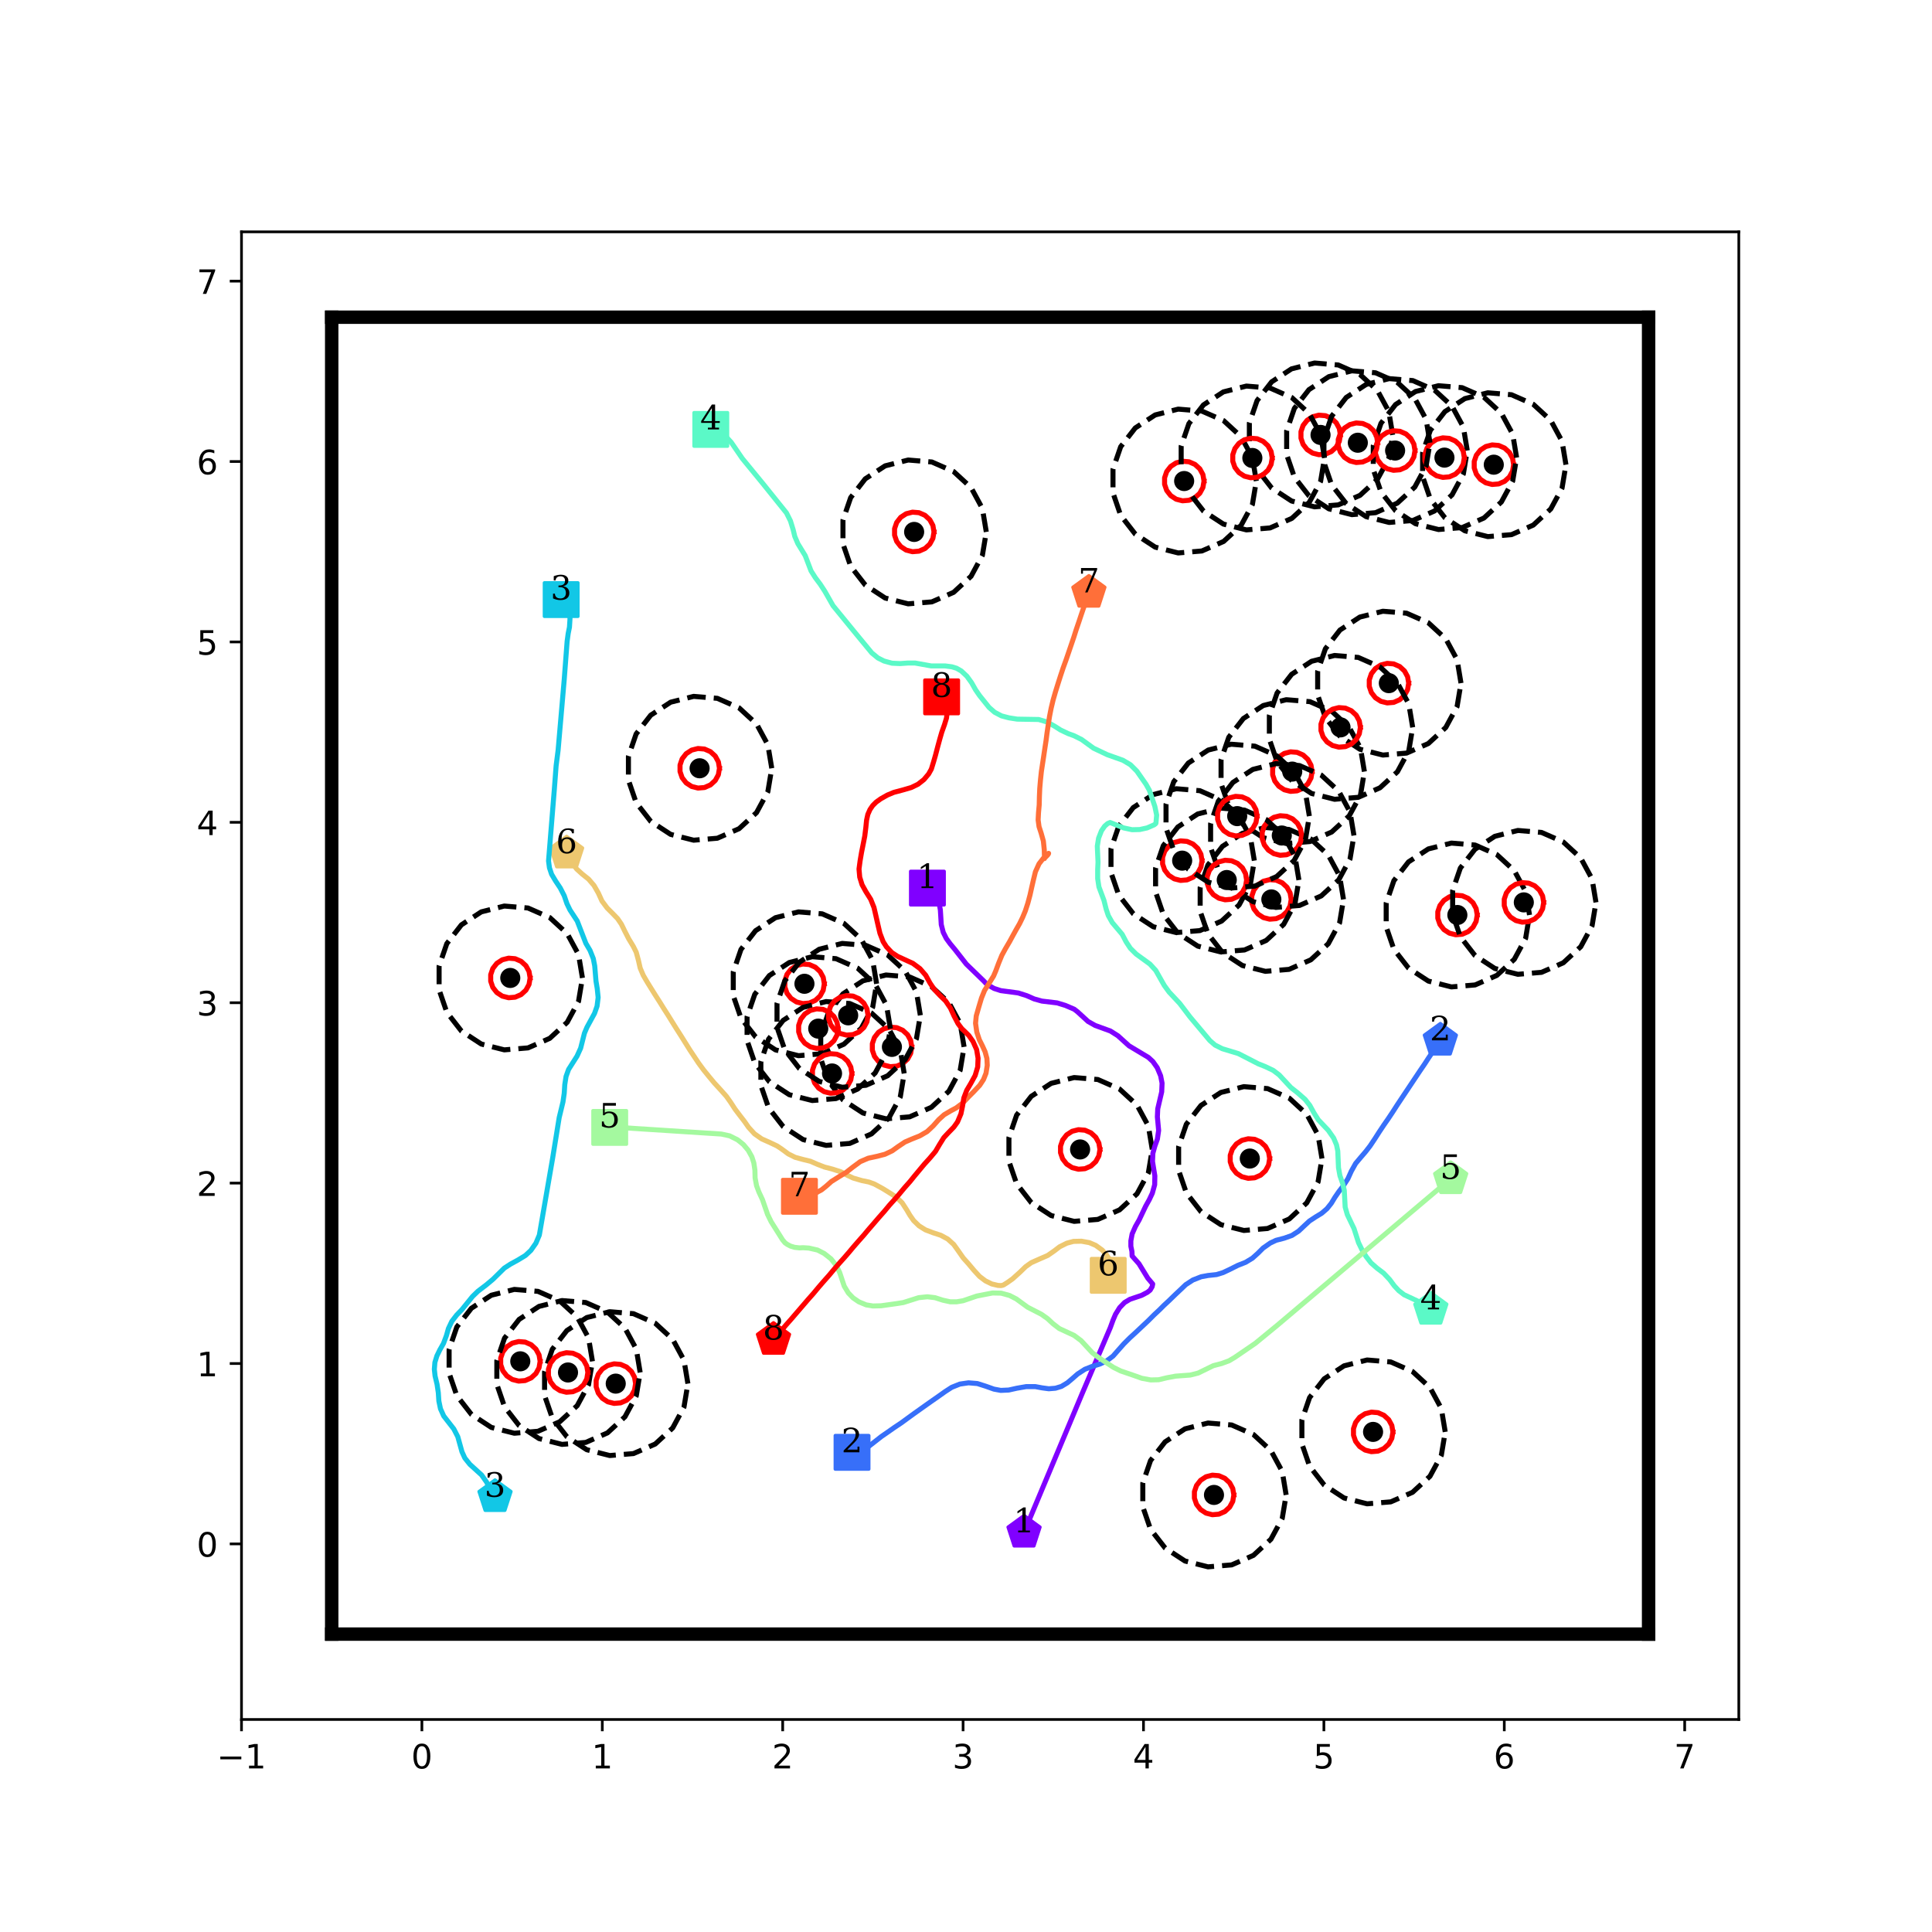 <?xml version="1.0" encoding="utf-8" standalone="no"?>
<!DOCTYPE svg PUBLIC "-//W3C//DTD SVG 1.1//EN"
  "http://www.w3.org/Graphics/SVG/1.1/DTD/svg11.dtd">
<!-- Created with matplotlib (http://matplotlib.org/) -->
<svg height="576pt" version="1.1" viewBox="0 0 576 576" width="576pt" xmlns="http://www.w3.org/2000/svg" xmlns:xlink="http://www.w3.org/1999/xlink">
 <defs>
  <style type="text/css">
*{stroke-linecap:butt;stroke-linejoin:round;}
  </style>
 </defs>
 <g id="figure_1">
  <g id="patch_1">
   <path d="M 0 576 
L 576 576 
L 576 0 
L 0 0 
z
" style="fill:#ffffff;"/>
  </g>
  <g id="axes_1">
   <g id="patch_2">
    <path d="M 72 512.64 
L 518.4 512.64 
L 518.4 69.12 
L 72 69.12 
z
" style="fill:#ffffff;"/>
   </g>
   <g id="matplotlib.axis_1">
    <g id="xtick_1">
     <g id="line2d_1">
      <defs>
       <path d="M 0 0 
L 0 3.5 
" id="m5cc259fcb6" style="stroke:#000000;stroke-width:0.8;"/>
      </defs>
      <g>
       <use style="stroke:#000000;stroke-width:0.8;" x="72" xlink:href="#m5cc259fcb6" y="512.64"/>
      </g>
     </g>
     <g id="text_1">
      <!-- −1 -->
      <defs>
       <path d="M 10.594 35.5 
L 73.188 35.5 
L 73.188 27.203 
L 10.594 27.203 
z
" id="DejaVuSans-2212"/>
       <path d="M 12.406 8.297 
L 28.516 8.297 
L 28.516 63.922 
L 10.984 60.406 
L 10.984 69.391 
L 28.422 72.906 
L 38.281 72.906 
L 38.281 8.297 
L 54.391 8.297 
L 54.391 0 
L 12.406 0 
z
" id="DejaVuSans-31"/>
      </defs>
      <g transform="translate(64.629 527.238)scale(0.1 -0.1)">
       <use xlink:href="#DejaVuSans-2212"/>
       <use x="83.789" xlink:href="#DejaVuSans-31"/>
      </g>
     </g>
    </g>
    <g id="xtick_2">
     <g id="line2d_2">
      <g>
       <use style="stroke:#000000;stroke-width:0.8;" x="125.783" xlink:href="#m5cc259fcb6" y="512.64"/>
      </g>
     </g>
     <g id="text_2">
      <!-- 0 -->
      <defs>
       <path d="M 31.781 66.406 
Q 24.172 66.406 20.328 58.906 
Q 16.5 51.422 16.5 36.375 
Q 16.5 21.391 20.328 13.891 
Q 24.172 6.391 31.781 6.391 
Q 39.453 6.391 43.281 13.891 
Q 47.125 21.391 47.125 36.375 
Q 47.125 51.422 43.281 58.906 
Q 39.453 66.406 31.781 66.406 
z
M 31.781 74.219 
Q 44.047 74.219 50.516 64.516 
Q 56.984 54.828 56.984 36.375 
Q 56.984 17.969 50.516 8.266 
Q 44.047 -1.422 31.781 -1.422 
Q 19.531 -1.422 13.062 8.266 
Q 6.594 17.969 6.594 36.375 
Q 6.594 54.828 13.062 64.516 
Q 19.531 74.219 31.781 74.219 
z
" id="DejaVuSans-30"/>
      </defs>
      <g transform="translate(122.602 527.238)scale(0.1 -0.1)">
       <use xlink:href="#DejaVuSans-30"/>
      </g>
     </g>
    </g>
    <g id="xtick_3">
     <g id="line2d_3">
      <g>
       <use style="stroke:#000000;stroke-width:0.8;" x="179.566" xlink:href="#m5cc259fcb6" y="512.64"/>
      </g>
     </g>
     <g id="text_3">
      <!-- 1 -->
      <g transform="translate(176.385 527.238)scale(0.1 -0.1)">
       <use xlink:href="#DejaVuSans-31"/>
      </g>
     </g>
    </g>
    <g id="xtick_4">
     <g id="line2d_4">
      <g>
       <use style="stroke:#000000;stroke-width:0.8;" x="233.349" xlink:href="#m5cc259fcb6" y="512.64"/>
      </g>
     </g>
     <g id="text_4">
      <!-- 2 -->
      <defs>
       <path d="M 19.188 8.297 
L 53.609 8.297 
L 53.609 0 
L 7.328 0 
L 7.328 8.297 
Q 12.938 14.109 22.625 23.891 
Q 32.328 33.688 34.812 36.531 
Q 39.547 41.844 41.422 45.531 
Q 43.312 49.219 43.312 52.781 
Q 43.312 58.594 39.234 62.25 
Q 35.156 65.922 28.609 65.922 
Q 23.969 65.922 18.812 64.312 
Q 13.672 62.703 7.812 59.422 
L 7.812 69.391 
Q 13.766 71.781 18.938 73 
Q 24.125 74.219 28.422 74.219 
Q 39.75 74.219 46.484 68.547 
Q 53.219 62.891 53.219 53.422 
Q 53.219 48.922 51.531 44.891 
Q 49.859 40.875 45.406 35.406 
Q 44.188 33.984 37.641 27.219 
Q 31.109 20.453 19.188 8.297 
z
" id="DejaVuSans-32"/>
      </defs>
      <g transform="translate(230.168 527.238)scale(0.1 -0.1)">
       <use xlink:href="#DejaVuSans-32"/>
      </g>
     </g>
    </g>
    <g id="xtick_5">
     <g id="line2d_5">
      <g>
       <use style="stroke:#000000;stroke-width:0.8;" x="287.133" xlink:href="#m5cc259fcb6" y="512.64"/>
      </g>
     </g>
     <g id="text_5">
      <!-- 3 -->
      <defs>
       <path d="M 40.578 39.312 
Q 47.656 37.797 51.625 33 
Q 55.609 28.219 55.609 21.188 
Q 55.609 10.406 48.188 4.484 
Q 40.766 -1.422 27.094 -1.422 
Q 22.516 -1.422 17.656 -0.516 
Q 12.797 0.391 7.625 2.203 
L 7.625 11.719 
Q 11.719 9.328 16.594 8.109 
Q 21.484 6.891 26.812 6.891 
Q 36.078 6.891 40.938 10.547 
Q 45.797 14.203 45.797 21.188 
Q 45.797 27.641 41.281 31.266 
Q 36.766 34.906 28.719 34.906 
L 20.219 34.906 
L 20.219 43.016 
L 29.109 43.016 
Q 36.375 43.016 40.234 45.922 
Q 44.094 48.828 44.094 54.297 
Q 44.094 59.906 40.109 62.906 
Q 36.141 65.922 28.719 65.922 
Q 24.656 65.922 20.016 65.031 
Q 15.375 64.156 9.812 62.312 
L 9.812 71.094 
Q 15.438 72.656 20.344 73.438 
Q 25.25 74.219 29.594 74.219 
Q 40.828 74.219 47.359 69.109 
Q 53.906 64.016 53.906 55.328 
Q 53.906 49.266 50.438 45.094 
Q 46.969 40.922 40.578 39.312 
z
" id="DejaVuSans-33"/>
      </defs>
      <g transform="translate(283.951 527.238)scale(0.1 -0.1)">
       <use xlink:href="#DejaVuSans-33"/>
      </g>
     </g>
    </g>
    <g id="xtick_6">
     <g id="line2d_6">
      <g>
       <use style="stroke:#000000;stroke-width:0.8;" x="340.916" xlink:href="#m5cc259fcb6" y="512.64"/>
      </g>
     </g>
     <g id="text_6">
      <!-- 4 -->
      <defs>
       <path d="M 37.797 64.312 
L 12.891 25.391 
L 37.797 25.391 
z
M 35.203 72.906 
L 47.609 72.906 
L 47.609 25.391 
L 58.016 25.391 
L 58.016 17.188 
L 47.609 17.188 
L 47.609 0 
L 37.797 0 
L 37.797 17.188 
L 4.891 17.188 
L 4.891 26.703 
z
" id="DejaVuSans-34"/>
      </defs>
      <g transform="translate(337.734 527.238)scale(0.1 -0.1)">
       <use xlink:href="#DejaVuSans-34"/>
      </g>
     </g>
    </g>
    <g id="xtick_7">
     <g id="line2d_7">
      <g>
       <use style="stroke:#000000;stroke-width:0.8;" x="394.699" xlink:href="#m5cc259fcb6" y="512.64"/>
      </g>
     </g>
     <g id="text_7">
      <!-- 5 -->
      <defs>
       <path d="M 10.797 72.906 
L 49.516 72.906 
L 49.516 64.594 
L 19.828 64.594 
L 19.828 46.734 
Q 21.969 47.469 24.109 47.828 
Q 26.266 48.188 28.422 48.188 
Q 40.625 48.188 47.75 41.5 
Q 54.891 34.812 54.891 23.391 
Q 54.891 11.625 47.562 5.094 
Q 40.234 -1.422 26.906 -1.422 
Q 22.312 -1.422 17.547 -0.641 
Q 12.797 0.141 7.719 1.703 
L 7.719 11.625 
Q 12.109 9.234 16.797 8.062 
Q 21.484 6.891 26.703 6.891 
Q 35.156 6.891 40.078 11.328 
Q 45.016 15.766 45.016 23.391 
Q 45.016 31 40.078 35.438 
Q 35.156 39.891 26.703 39.891 
Q 22.75 39.891 18.812 39.016 
Q 14.891 38.141 10.797 36.281 
z
" id="DejaVuSans-35"/>
      </defs>
      <g transform="translate(391.518 527.238)scale(0.1 -0.1)">
       <use xlink:href="#DejaVuSans-35"/>
      </g>
     </g>
    </g>
    <g id="xtick_8">
     <g id="line2d_8">
      <g>
       <use style="stroke:#000000;stroke-width:0.8;" x="448.482" xlink:href="#m5cc259fcb6" y="512.64"/>
      </g>
     </g>
     <g id="text_8">
      <!-- 6 -->
      <defs>
       <path d="M 33.016 40.375 
Q 26.375 40.375 22.484 35.828 
Q 18.609 31.297 18.609 23.391 
Q 18.609 15.531 22.484 10.953 
Q 26.375 6.391 33.016 6.391 
Q 39.656 6.391 43.531 10.953 
Q 47.406 15.531 47.406 23.391 
Q 47.406 31.297 43.531 35.828 
Q 39.656 40.375 33.016 40.375 
z
M 52.594 71.297 
L 52.594 62.312 
Q 48.875 64.062 45.094 64.984 
Q 41.312 65.922 37.594 65.922 
Q 27.828 65.922 22.672 59.328 
Q 17.531 52.734 16.797 39.406 
Q 19.672 43.656 24.016 45.922 
Q 28.375 48.188 33.594 48.188 
Q 44.578 48.188 50.953 41.516 
Q 57.328 34.859 57.328 23.391 
Q 57.328 12.156 50.688 5.359 
Q 44.047 -1.422 33.016 -1.422 
Q 20.359 -1.422 13.672 8.266 
Q 6.984 17.969 6.984 36.375 
Q 6.984 53.656 15.188 63.938 
Q 23.391 74.219 37.203 74.219 
Q 40.922 74.219 44.703 73.484 
Q 48.484 72.75 52.594 71.297 
z
" id="DejaVuSans-36"/>
      </defs>
      <g transform="translate(445.301 527.238)scale(0.1 -0.1)">
       <use xlink:href="#DejaVuSans-36"/>
      </g>
     </g>
    </g>
    <g id="xtick_9">
     <g id="line2d_9">
      <g>
       <use style="stroke:#000000;stroke-width:0.8;" x="502.265" xlink:href="#m5cc259fcb6" y="512.64"/>
      </g>
     </g>
     <g id="text_9">
      <!-- 7 -->
      <defs>
       <path d="M 8.203 72.906 
L 55.078 72.906 
L 55.078 68.703 
L 28.609 0 
L 18.312 0 
L 43.219 64.594 
L 8.203 64.594 
z
" id="DejaVuSans-37"/>
      </defs>
      <g transform="translate(499.084 527.238)scale(0.1 -0.1)">
       <use xlink:href="#DejaVuSans-37"/>
      </g>
     </g>
    </g>
   </g>
   <g id="matplotlib.axis_2">
    <g id="ytick_1">
     <g id="line2d_10">
      <defs>
       <path d="M 0 0 
L -3.5 0 
" id="m1e820fa723" style="stroke:#000000;stroke-width:0.8;"/>
      </defs>
      <g>
       <use style="stroke:#000000;stroke-width:0.8;" x="72" xlink:href="#m1e820fa723" y="460.297"/>
      </g>
     </g>
     <g id="text_10">
      <!-- 0 -->
      <g transform="translate(58.638 464.096)scale(0.1 -0.1)">
       <use xlink:href="#DejaVuSans-30"/>
      </g>
     </g>
    </g>
    <g id="ytick_2">
     <g id="line2d_11">
      <g>
       <use style="stroke:#000000;stroke-width:0.8;" x="72" xlink:href="#m1e820fa723" y="406.514"/>
      </g>
     </g>
     <g id="text_11">
      <!-- 1 -->
      <g transform="translate(58.638 410.313)scale(0.1 -0.1)">
       <use xlink:href="#DejaVuSans-31"/>
      </g>
     </g>
    </g>
    <g id="ytick_3">
     <g id="line2d_12">
      <g>
       <use style="stroke:#000000;stroke-width:0.8;" x="72" xlink:href="#m1e820fa723" y="352.731"/>
      </g>
     </g>
     <g id="text_12">
      <!-- 2 -->
      <g transform="translate(58.638 356.53)scale(0.1 -0.1)">
       <use xlink:href="#DejaVuSans-32"/>
      </g>
     </g>
    </g>
    <g id="ytick_4">
     <g id="line2d_13">
      <g>
       <use style="stroke:#000000;stroke-width:0.8;" x="72" xlink:href="#m1e820fa723" y="298.947"/>
      </g>
     </g>
     <g id="text_13">
      <!-- 3 -->
      <g transform="translate(58.638 302.747)scale(0.1 -0.1)">
       <use xlink:href="#DejaVuSans-33"/>
      </g>
     </g>
    </g>
    <g id="ytick_5">
     <g id="line2d_14">
      <g>
       <use style="stroke:#000000;stroke-width:0.8;" x="72" xlink:href="#m1e820fa723" y="245.164"/>
      </g>
     </g>
     <g id="text_14">
      <!-- 4 -->
      <g transform="translate(58.638 248.964)scale(0.1 -0.1)">
       <use xlink:href="#DejaVuSans-34"/>
      </g>
     </g>
    </g>
    <g id="ytick_6">
     <g id="line2d_15">
      <g>
       <use style="stroke:#000000;stroke-width:0.8;" x="72" xlink:href="#m1e820fa723" y="191.381"/>
      </g>
     </g>
     <g id="text_15">
      <!-- 5 -->
      <g transform="translate(58.638 195.18)scale(0.1 -0.1)">
       <use xlink:href="#DejaVuSans-35"/>
      </g>
     </g>
    </g>
    <g id="ytick_7">
     <g id="line2d_16">
      <g>
       <use style="stroke:#000000;stroke-width:0.8;" x="72" xlink:href="#m1e820fa723" y="137.598"/>
      </g>
     </g>
     <g id="text_16">
      <!-- 6 -->
      <g transform="translate(58.638 141.397)scale(0.1 -0.1)">
       <use xlink:href="#DejaVuSans-36"/>
      </g>
     </g>
    </g>
    <g id="ytick_8">
     <g id="line2d_17">
      <g>
       <use style="stroke:#000000;stroke-width:0.8;" x="72" xlink:href="#m1e820fa723" y="83.815"/>
      </g>
     </g>
     <g id="text_17">
      <!-- 7 -->
      <g transform="translate(58.638 87.614)scale(0.1 -0.1)">
       <use xlink:href="#DejaVuSans-37"/>
      </g>
     </g>
    </g>
   </g>
   <g id="line2d_18">
    <path clip-path="url(#p8bab525964)" d="M 276.496 264.779 
" style="fill:none;stroke:#1f77b4;stroke-linecap:square;stroke-width:1.5;"/>
    <defs>
     <path d="M -5 5 
L 5 5 
L 5 -5 
L -5 -5 
z
" id="m08049ac9e2" style="stroke:#8000ff;stroke-linejoin:miter;"/>
    </defs>
    <g clip-path="url(#p8bab525964)">
     <use style="fill:#8000ff;stroke:#8000ff;stroke-linejoin:miter;" x="276.496" xlink:href="#m08049ac9e2" y="264.779"/>
    </g>
   </g>
   <g id="line2d_19">
    <path clip-path="url(#p8bab525964)" d="M 305.306 456.84 
" style="fill:none;stroke:#ff7f0e;stroke-linecap:square;stroke-width:1.5;"/>
    <defs>
     <path d="M 0 -5 
L -4.755 -1.545 
L -2.939 4.045 
L 2.939 4.045 
L 4.755 -1.545 
z
" id="m6002bf7544" style="stroke:#8000ff;stroke-linejoin:miter;"/>
    </defs>
    <g clip-path="url(#p8bab525964)">
     <use style="fill:#8000ff;stroke:#8000ff;stroke-linejoin:miter;" x="305.306" xlink:href="#m6002bf7544" y="456.84"/>
    </g>
   </g>
   <g id="line2d_20">
    <path clip-path="url(#p8bab525964)" d="M 254.022 432.99 
" style="fill:none;stroke:#2ca02c;stroke-linecap:square;stroke-width:1.5;"/>
    <defs>
     <path d="M -5 5 
L 5 5 
L 5 -5 
L -5 -5 
z
" id="me43ebdba16" style="stroke:#376ff9;stroke-linejoin:miter;"/>
    </defs>
    <g clip-path="url(#p8bab525964)">
     <use style="fill:#376ff9;stroke:#376ff9;stroke-linejoin:miter;" x="254.022" xlink:href="#me43ebdba16" y="432.99"/>
    </g>
   </g>
   <g id="line2d_21">
    <path clip-path="url(#p8bab525964)" d="M 429.419 310.161 
" style="fill:none;stroke:#d62728;stroke-linecap:square;stroke-width:1.5;"/>
    <defs>
     <path d="M 0 -5 
L -4.755 -1.545 
L -2.939 4.045 
L 2.939 4.045 
L 4.755 -1.545 
z
" id="m34e0fe6288" style="stroke:#376ff9;stroke-linejoin:miter;"/>
    </defs>
    <g clip-path="url(#p8bab525964)">
     <use style="fill:#376ff9;stroke:#376ff9;stroke-linejoin:miter;" x="429.419" xlink:href="#m34e0fe6288" y="310.161"/>
    </g>
   </g>
   <g id="line2d_22">
    <path clip-path="url(#p8bab525964)" d="M 167.302 178.762 
" style="fill:none;stroke:#9467bd;stroke-linecap:square;stroke-width:1.5;"/>
    <defs>
     <path d="M -5 5 
L 5 5 
L 5 -5 
L -5 -5 
z
" id="mab37516e97" style="stroke:#12c7e6;stroke-linejoin:miter;"/>
    </defs>
    <g clip-path="url(#p8bab525964)">
     <use style="fill:#12c7e6;stroke:#12c7e6;stroke-linejoin:miter;" x="167.302" xlink:href="#mab37516e97" y="178.762"/>
    </g>
   </g>
   <g id="line2d_23">
    <path clip-path="url(#p8bab525964)" d="M 147.58 446.233 
" style="fill:none;stroke:#8c564b;stroke-linecap:square;stroke-width:1.5;"/>
    <defs>
     <path d="M 0 -5 
L -4.755 -1.545 
L -2.939 4.045 
L 2.939 4.045 
L 4.755 -1.545 
z
" id="ma42e8a2e18" style="stroke:#12c7e6;stroke-linejoin:miter;"/>
    </defs>
    <g clip-path="url(#p8bab525964)">
     <use style="fill:#12c7e6;stroke:#12c7e6;stroke-linejoin:miter;" x="147.58" xlink:href="#ma42e8a2e18" y="446.233"/>
    </g>
   </g>
   <g id="line2d_24">
    <path clip-path="url(#p8bab525964)" d="M 211.914 128.024 
" style="fill:none;stroke:#e377c2;stroke-linecap:square;stroke-width:1.5;"/>
    <defs>
     <path d="M -5 5 
L 5 5 
L 5 -5 
L -5 -5 
z
" id="m0476d7e330" style="stroke:#5bf9c7;stroke-linejoin:miter;"/>
    </defs>
    <g clip-path="url(#p8bab525964)">
     <use style="fill:#5bf9c7;stroke:#5bf9c7;stroke-linejoin:miter;" x="211.914" xlink:href="#m0476d7e330" y="128.024"/>
    </g>
   </g>
   <g id="line2d_25">
    <path clip-path="url(#p8bab525964)" d="M 426.58 390.376 
" style="fill:none;stroke:#7f7f7f;stroke-linecap:square;stroke-width:1.5;"/>
    <defs>
     <path d="M 0 -5 
L -4.755 -1.545 
L -2.939 4.045 
L 2.939 4.045 
L 4.755 -1.545 
z
" id="me3513a8882" style="stroke:#5bf9c7;stroke-linejoin:miter;"/>
    </defs>
    <g clip-path="url(#p8bab525964)">
     <use style="fill:#5bf9c7;stroke:#5bf9c7;stroke-linejoin:miter;" x="426.58" xlink:href="#me3513a8882" y="390.376"/>
    </g>
   </g>
   <g id="line2d_26">
    <path clip-path="url(#p8bab525964)" d="M 181.778 336.125 
" style="fill:none;stroke:#bcbd22;stroke-linecap:square;stroke-width:1.5;"/>
    <defs>
     <path d="M -5 5 
L 5 5 
L 5 -5 
L -5 -5 
z
" id="me0075a3a62" style="stroke:#a4f99f;stroke-linejoin:miter;"/>
    </defs>
    <g clip-path="url(#p8bab525964)">
     <use style="fill:#a4f99f;stroke:#a4f99f;stroke-linejoin:miter;" x="181.778" xlink:href="#me0075a3a62" y="336.125"/>
    </g>
   </g>
   <g id="line2d_27">
    <path clip-path="url(#p8bab525964)" d="M 432.5 351.449 
" style="fill:none;stroke:#17becf;stroke-linecap:square;stroke-width:1.5;"/>
    <defs>
     <path d="M 0 -5 
L -4.755 -1.545 
L -2.939 4.045 
L 2.939 4.045 
L 4.755 -1.545 
z
" id="mce801d9015" style="stroke:#a4f99f;stroke-linejoin:miter;"/>
    </defs>
    <g clip-path="url(#p8bab525964)">
     <use style="fill:#a4f99f;stroke:#a4f99f;stroke-linejoin:miter;" x="432.5" xlink:href="#mce801d9015" y="351.449"/>
    </g>
   </g>
   <g id="line2d_28">
    <path clip-path="url(#p8bab525964)" d="M 330.401 380.221 
" style="fill:none;stroke:#1f77b4;stroke-linecap:square;stroke-width:1.5;"/>
    <defs>
     <path d="M -5 5 
L 5 5 
L 5 -5 
L -5 -5 
z
" id="m1d01ebc3e1" style="stroke:#edc76f;stroke-linejoin:miter;"/>
    </defs>
    <g clip-path="url(#p8bab525964)">
     <use style="fill:#edc76f;stroke:#edc76f;stroke-linejoin:miter;" x="330.401" xlink:href="#m1d01ebc3e1" y="380.221"/>
    </g>
   </g>
   <g id="line2d_29">
    <path clip-path="url(#p8bab525964)" d="M 168.923 254.363 
" style="fill:none;stroke:#ff7f0e;stroke-linecap:square;stroke-width:1.5;"/>
    <defs>
     <path d="M 0 -5 
L -4.755 -1.545 
L -2.939 4.045 
L 2.939 4.045 
L 4.755 -1.545 
z
" id="mf441f92bcb" style="stroke:#edc76f;stroke-linejoin:miter;"/>
    </defs>
    <g clip-path="url(#p8bab525964)">
     <use style="fill:#edc76f;stroke:#edc76f;stroke-linejoin:miter;" x="168.923" xlink:href="#mf441f92bcb" y="254.363"/>
    </g>
   </g>
   <g id="line2d_30">
    <path clip-path="url(#p8bab525964)" d="M 238.339 356.655 
" style="fill:none;stroke:#2ca02c;stroke-linecap:square;stroke-width:1.5;"/>
    <defs>
     <path d="M -5 5 
L 5 5 
L 5 -5 
L -5 -5 
z
" id="m29b447dd92" style="stroke:#ff6f39;stroke-linejoin:miter;"/>
    </defs>
    <g clip-path="url(#p8bab525964)">
     <use style="fill:#ff6f39;stroke:#ff6f39;stroke-linejoin:miter;" x="238.339" xlink:href="#m29b447dd92" y="356.655"/>
    </g>
   </g>
   <g id="line2d_31">
    <path clip-path="url(#p8bab525964)" d="M 324.637 176.63 
" style="fill:none;stroke:#d62728;stroke-linecap:square;stroke-width:1.5;"/>
    <defs>
     <path d="M 0 -5 
L -4.755 -1.545 
L -2.939 4.045 
L 2.939 4.045 
L 4.755 -1.545 
z
" id="m251de0c7fa" style="stroke:#ff6f39;stroke-linejoin:miter;"/>
    </defs>
    <g clip-path="url(#p8bab525964)">
     <use style="fill:#ff6f39;stroke:#ff6f39;stroke-linejoin:miter;" x="324.637" xlink:href="#m251de0c7fa" y="176.63"/>
    </g>
   </g>
   <g id="line2d_32">
    <path clip-path="url(#p8bab525964)" d="M 280.731 207.762 
" style="fill:none;stroke:#9467bd;stroke-linecap:square;stroke-width:1.5;"/>
    <defs>
     <path d="M -5 5 
L 5 5 
L 5 -5 
L -5 -5 
z
" id="mae9045294e" style="stroke:#ff0000;stroke-linejoin:miter;"/>
    </defs>
    <g clip-path="url(#p8bab525964)">
     <use style="fill:#ff0000;stroke:#ff0000;stroke-linejoin:miter;" x="280.731" xlink:href="#mae9045294e" y="207.762"/>
    </g>
   </g>
   <g id="line2d_33">
    <path clip-path="url(#p8bab525964)" d="M 230.606 399.366 
" style="fill:none;stroke:#8c564b;stroke-linecap:square;stroke-width:1.5;"/>
    <defs>
     <path d="M 0 -5 
L -4.755 -1.545 
L -2.939 4.045 
L 2.939 4.045 
L 4.755 -1.545 
z
" id="md5ce6d93a3" style="stroke:#ff0000;stroke-linejoin:miter;"/>
    </defs>
    <g clip-path="url(#p8bab525964)">
     <use style="fill:#ff0000;stroke:#ff0000;stroke-linejoin:miter;" x="230.606" xlink:href="#md5ce6d93a3" y="399.366"/>
    </g>
   </g>
   <g id="line2d_34">
    <defs>
     <path d="M 0 2.5 
C 0.663 2.5 1.299 2.237 1.768 1.768 
C 2.237 1.299 2.5 0.663 2.5 0 
C 2.5 -0.663 2.237 -1.299 1.768 -1.768 
C 1.299 -2.237 0.663 -2.5 0 -2.5 
C -0.663 -2.5 -1.299 -2.237 -1.768 -1.768 
C -2.237 -1.299 -2.5 -0.663 -2.5 0 
C -2.5 0.663 -2.237 1.299 -1.768 1.768 
C -1.299 2.237 -0.663 2.5 0 2.5 
z
" id="mfae048d5c2" style="stroke:#000000;"/>
    </defs>
    <g clip-path="url(#p8bab525964)">
     <use style="stroke:#000000;" x="372.613" xlink:href="#mfae048d5c2" y="345.406"/>
     <use style="stroke:#000000;" x="353.04" xlink:href="#mfae048d5c2" y="143.413"/>
     <use style="stroke:#000000;" x="445.353" xlink:href="#mfae048d5c2" y="138.541"/>
     <use style="stroke:#000000;" x="393.701" xlink:href="#mfae048d5c2" y="129.667"/>
     <use style="stroke:#000000;" x="434.493" xlink:href="#mfae048d5c2" y="272.793"/>
     <use style="stroke:#000000;" x="155.116" xlink:href="#mfae048d5c2" y="405.859"/>
     <use style="stroke:#000000;" x="415.934" xlink:href="#mfae048d5c2" y="134.323"/>
     <use style="stroke:#000000;" x="152.131" xlink:href="#mfae048d5c2" y="291.562"/>
     <use style="stroke:#000000;" x="183.575" xlink:href="#mfae048d5c2" y="412.511"/>
     <use style="stroke:#000000;" x="361.934" xlink:href="#mfae048d5c2" y="445.695"/>
     <use style="stroke:#000000;" x="409.361" xlink:href="#mfae048d5c2" y="426.903"/>
     <use style="stroke:#000000;" x="379.033" xlink:href="#mfae048d5c2" y="268.149"/>
     <use style="stroke:#000000;" x="454.306" xlink:href="#mfae048d5c2" y="269.034"/>
     <use style="stroke:#000000;" x="239.835" xlink:href="#mfae048d5c2" y="293.302"/>
     <use style="stroke:#000000;" x="385.262" xlink:href="#mfae048d5c2" y="230.044"/>
     <use style="stroke:#000000;" x="322.017" xlink:href="#mfae048d5c2" y="342.694"/>
     <use style="stroke:#000000;" x="265.913" xlink:href="#mfae048d5c2" y="312.119"/>
     <use style="stroke:#000000;" x="414.062" xlink:href="#mfae048d5c2" y="203.671"/>
     <use style="stroke:#000000;" x="352.447" xlink:href="#mfae048d5c2" y="256.59"/>
     <use style="stroke:#000000;" x="248.06" xlink:href="#mfae048d5c2" y="320.041"/>
     <use style="stroke:#000000;" x="272.538" xlink:href="#mfae048d5c2" y="158.587"/>
     <use style="stroke:#000000;" x="208.577" xlink:href="#mfae048d5c2" y="229.053"/>
     <use style="stroke:#000000;" x="373.371" xlink:href="#mfae048d5c2" y="136.54"/>
     <use style="stroke:#000000;" x="430.644" xlink:href="#mfae048d5c2" y="136.432"/>
     <use style="stroke:#000000;" x="404.818" xlink:href="#mfae048d5c2" y="131.995"/>
     <use style="stroke:#000000;" x="169.345" xlink:href="#mfae048d5c2" y="409.185"/>
     <use style="stroke:#000000;" x="382.148" xlink:href="#mfae048d5c2" y="249.096"/>
     <use style="stroke:#000000;" x="365.74" xlink:href="#mfae048d5c2" y="262.369"/>
     <use style="stroke:#000000;" x="252.874" xlink:href="#mfae048d5c2" y="302.71"/>
     <use style="stroke:#000000;" x="243.948" xlink:href="#mfae048d5c2" y="306.671"/>
     <use style="stroke:#000000;" x="399.662" xlink:href="#mfae048d5c2" y="216.857"/>
     <use style="stroke:#000000;" x="368.855" xlink:href="#mfae048d5c2" y="243.317"/>
    </g>
   </g>
   <g id="line2d_35">
    <path clip-path="url(#p8bab525964)" d="M 394.127 345.406 
L 392.961 338.421 
L 389.59 332.193 
L 384.38 327.396 
L 377.895 324.552 
L 370.837 323.967 
L 363.972 325.705 
L 358.043 329.579 
L 353.693 335.167 
L 351.394 341.866 
L 351.394 348.947 
L 353.693 355.646 
L 358.043 361.234 
L 363.972 365.108 
L 370.837 366.846 
L 377.895 366.261 
L 384.38 363.417 
L 389.59 358.62 
L 392.961 352.392 
L 394.127 345.406 
" style="fill:none;stroke:#000000;stroke-dasharray:5.55,2.4;stroke-dashoffset:0;stroke-width:1.5;"/>
   </g>
   <g id="line2d_36">
    <path clip-path="url(#p8bab525964)" d="M 378.529 345.406 
L 378.209 343.485 
L 377.282 341.773 
L 375.849 340.454 
L 374.066 339.671 
L 372.125 339.511 
L 370.237 339.989 
L 368.606 341.054 
L 367.41 342.591 
L 366.778 344.433 
L 366.778 346.38 
L 367.41 348.222 
L 368.606 349.759 
L 370.237 350.824 
L 372.125 351.302 
L 374.066 351.142 
L 375.849 350.359 
L 377.282 349.04 
L 378.209 347.327 
L 378.529 345.406 
" style="fill:none;stroke:#ff0000;stroke-linecap:square;stroke-width:1.5;"/>
   </g>
   <g id="line2d_37">
    <path clip-path="url(#p8bab525964)" d="M 374.554 143.413 
L 373.388 136.428 
L 370.017 130.2 
L 364.807 125.403 
L 358.321 122.558 
L 351.264 121.973 
L 344.398 123.712 
L 338.47 127.585 
L 334.12 133.174 
L 331.82 139.872 
L 331.82 146.954 
L 334.12 153.652 
L 338.47 159.241 
L 344.398 163.114 
L 351.264 164.853 
L 358.321 164.268 
L 364.807 161.423 
L 370.017 156.627 
L 373.388 150.399 
L 374.554 143.413 
" style="fill:none;stroke:#000000;stroke-dasharray:5.55,2.4;stroke-dashoffset:0;stroke-width:1.5;"/>
   </g>
   <g id="line2d_38">
    <path clip-path="url(#p8bab525964)" d="M 358.956 143.413 
L 358.636 141.492 
L 357.709 139.779 
L 356.276 138.46 
L 354.493 137.678 
L 352.552 137.517 
L 350.664 137.995 
L 349.033 139.061 
L 347.837 140.597 
L 347.205 142.439 
L 347.205 144.387 
L 347.837 146.229 
L 349.033 147.766 
L 350.664 148.831 
L 352.552 149.309 
L 354.493 149.148 
L 356.276 148.366 
L 357.709 147.047 
L 358.636 145.334 
L 358.956 143.413 
" style="fill:none;stroke:#ff0000;stroke-linecap:square;stroke-width:1.5;"/>
   </g>
   <g id="line2d_39">
    <path clip-path="url(#p8bab525964)" d="M 466.867 138.541 
L 465.701 131.556 
L 462.33 125.328 
L 457.12 120.531 
L 450.635 117.686 
L 443.577 117.102 
L 436.712 118.84 
L 430.783 122.714 
L 426.433 128.302 
L 424.134 135 
L 424.134 142.082 
L 426.433 148.78 
L 430.783 154.369 
L 436.712 158.243 
L 443.577 159.981 
L 450.635 159.396 
L 457.12 156.551 
L 462.33 151.755 
L 465.701 145.527 
L 466.867 138.541 
" style="fill:none;stroke:#000000;stroke-dasharray:5.55,2.4;stroke-dashoffset:0;stroke-width:1.5;"/>
   </g>
   <g id="line2d_40">
    <path clip-path="url(#p8bab525964)" d="M 451.27 138.541 
L 450.949 136.62 
L 450.022 134.908 
L 448.589 133.589 
L 446.806 132.806 
L 444.865 132.645 
L 442.977 133.123 
L 441.347 134.189 
L 440.15 135.726 
L 439.518 137.568 
L 439.518 139.515 
L 440.15 141.357 
L 441.347 142.894 
L 442.977 143.959 
L 444.865 144.437 
L 446.806 144.276 
L 448.589 143.494 
L 450.022 142.175 
L 450.949 140.462 
L 451.27 138.541 
" style="fill:none;stroke:#ff0000;stroke-linecap:square;stroke-width:1.5;"/>
   </g>
   <g id="line2d_41">
    <path clip-path="url(#p8bab525964)" d="M 415.214 129.667 
L 414.049 122.682 
L 410.678 116.453 
L 405.468 111.657 
L 398.982 108.812 
L 391.925 108.227 
L 385.059 109.966 
L 379.131 113.839 
L 374.781 119.428 
L 372.481 126.126 
L 372.481 133.208 
L 374.781 139.906 
L 379.131 145.495 
L 385.059 149.368 
L 391.925 151.107 
L 398.982 150.522 
L 405.468 147.677 
L 410.678 142.881 
L 414.049 136.652 
L 415.214 129.667 
" style="fill:none;stroke:#000000;stroke-dasharray:5.55,2.4;stroke-dashoffset:0;stroke-width:1.5;"/>
   </g>
   <g id="line2d_42">
    <path clip-path="url(#p8bab525964)" d="M 399.617 129.667 
L 399.297 127.746 
L 398.37 126.033 
L 396.937 124.714 
L 395.153 123.932 
L 393.213 123.771 
L 391.325 124.249 
L 389.694 125.314 
L 388.498 126.851 
L 387.866 128.693 
L 387.866 130.641 
L 388.498 132.483 
L 389.694 134.02 
L 391.325 135.085 
L 393.213 135.563 
L 395.153 135.402 
L 396.937 134.62 
L 398.37 133.301 
L 399.297 131.588 
L 399.617 129.667 
" style="fill:none;stroke:#ff0000;stroke-linecap:square;stroke-width:1.5;"/>
   </g>
   <g id="line2d_43">
    <path clip-path="url(#p8bab525964)" d="M 456.006 272.793 
L 454.84 265.808 
L 451.47 259.58 
L 446.259 254.783 
L 439.774 251.939 
L 432.716 251.354 
L 425.851 253.092 
L 419.922 256.966 
L 415.572 262.554 
L 413.273 269.253 
L 413.273 276.334 
L 415.572 283.033 
L 419.922 288.621 
L 425.851 292.495 
L 432.716 294.233 
L 439.774 293.648 
L 446.259 290.804 
L 451.47 286.007 
L 454.84 279.779 
L 456.006 272.793 
" style="fill:none;stroke:#000000;stroke-dasharray:5.55,2.4;stroke-dashoffset:0;stroke-width:1.5;"/>
   </g>
   <g id="line2d_44">
    <path clip-path="url(#p8bab525964)" d="M 440.409 272.793 
L 440.088 270.873 
L 439.161 269.16 
L 437.728 267.841 
L 435.945 267.058 
L 434.004 266.898 
L 432.116 267.376 
L 430.486 268.441 
L 429.289 269.978 
L 428.657 271.82 
L 428.657 273.767 
L 429.289 275.609 
L 430.486 277.146 
L 432.116 278.211 
L 434.004 278.689 
L 435.945 278.529 
L 437.728 277.746 
L 439.161 276.427 
L 440.088 274.714 
L 440.409 272.793 
" style="fill:none;stroke:#ff0000;stroke-linecap:square;stroke-width:1.5;"/>
   </g>
   <g id="line2d_45">
    <path clip-path="url(#p8bab525964)" d="M 176.629 405.859 
L 175.463 398.874 
L 172.093 392.646 
L 166.882 387.849 
L 160.397 385.005 
L 153.339 384.42 
L 146.474 386.158 
L 140.545 390.032 
L 136.195 395.62 
L 133.896 402.319 
L 133.896 409.4 
L 136.195 416.099 
L 140.545 421.687 
L 146.474 425.561 
L 153.339 427.299 
L 160.397 426.714 
L 166.882 423.87 
L 172.093 419.073 
L 175.463 412.845 
L 176.629 405.859 
" style="fill:none;stroke:#000000;stroke-dasharray:5.55,2.4;stroke-dashoffset:0;stroke-width:1.5;"/>
   </g>
   <g id="line2d_46">
    <path clip-path="url(#p8bab525964)" d="M 161.032 405.859 
L 160.711 403.939 
L 159.784 402.226 
L 158.351 400.907 
L 156.568 400.124 
L 154.627 399.964 
L 152.739 400.442 
L 151.109 401.507 
L 149.913 403.044 
L 149.28 404.886 
L 149.28 406.833 
L 149.913 408.675 
L 151.109 410.212 
L 152.739 411.277 
L 154.627 411.755 
L 156.568 411.595 
L 158.351 410.812 
L 159.784 409.493 
L 160.711 407.78 
L 161.032 405.859 
" style="fill:none;stroke:#ff0000;stroke-linecap:square;stroke-width:1.5;"/>
   </g>
   <g id="line2d_47">
    <path clip-path="url(#p8bab525964)" d="M 437.448 134.323 
L 436.282 127.337 
L 432.911 121.109 
L 427.701 116.313 
L 421.216 113.468 
L 414.158 112.883 
L 407.293 114.621 
L 401.364 118.495 
L 397.014 124.084 
L 394.715 130.782 
L 394.715 137.864 
L 397.014 144.562 
L 401.364 150.151 
L 407.293 154.024 
L 414.158 155.763 
L 421.216 155.178 
L 427.701 152.333 
L 432.911 147.536 
L 436.282 141.308 
L 437.448 134.323 
" style="fill:none;stroke:#000000;stroke-dasharray:5.55,2.4;stroke-dashoffset:0;stroke-width:1.5;"/>
   </g>
   <g id="line2d_48">
    <path clip-path="url(#p8bab525964)" d="M 421.851 134.323 
L 421.53 132.402 
L 420.603 130.689 
L 419.17 129.37 
L 417.387 128.588 
L 415.446 128.427 
L 413.558 128.905 
L 411.928 129.97 
L 410.731 131.507 
L 410.099 133.349 
L 410.099 135.297 
L 410.731 137.139 
L 411.928 138.675 
L 413.558 139.741 
L 415.446 140.219 
L 417.387 140.058 
L 419.17 139.276 
L 420.603 137.957 
L 421.53 136.244 
L 421.851 134.323 
" style="fill:none;stroke:#ff0000;stroke-linecap:square;stroke-width:1.5;"/>
   </g>
   <g id="line2d_49">
    <path clip-path="url(#p8bab525964)" d="M 173.644 291.562 
L 172.479 284.577 
L 169.108 278.348 
L 163.898 273.552 
L 157.412 270.707 
L 150.354 270.122 
L 143.489 271.861 
L 137.56 275.734 
L 133.211 281.323 
L 130.911 288.021 
L 130.911 295.103 
L 133.211 301.801 
L 137.56 307.39 
L 143.489 311.263 
L 150.354 313.002 
L 157.412 312.417 
L 163.898 309.572 
L 169.108 304.776 
L 172.479 298.547 
L 173.644 291.562 
" style="fill:none;stroke:#000000;stroke-dasharray:5.55,2.4;stroke-dashoffset:0;stroke-width:1.5;"/>
   </g>
   <g id="line2d_50">
    <path clip-path="url(#p8bab525964)" d="M 158.047 291.562 
L 157.727 289.641 
L 156.8 287.928 
L 155.367 286.609 
L 153.583 285.827 
L 151.642 285.666 
L 149.754 286.144 
L 148.124 287.209 
L 146.928 288.746 
L 146.296 290.588 
L 146.296 292.536 
L 146.928 294.378 
L 148.124 295.915 
L 149.754 296.98 
L 151.642 297.458 
L 153.583 297.297 
L 155.367 296.515 
L 156.8 295.196 
L 157.727 293.483 
L 158.047 291.562 
" style="fill:none;stroke:#ff0000;stroke-linecap:square;stroke-width:1.5;"/>
   </g>
   <g id="line2d_51">
    <path clip-path="url(#p8bab525964)" d="M 205.088 412.511 
L 203.922 405.526 
L 200.552 399.297 
L 195.341 394.501 
L 188.856 391.656 
L 181.798 391.071 
L 174.933 392.81 
L 169.004 396.683 
L 164.654 402.272 
L 162.355 408.97 
L 162.355 416.052 
L 164.654 422.75 
L 169.004 428.339 
L 174.933 432.212 
L 181.798 433.951 
L 188.856 433.366 
L 195.341 430.521 
L 200.552 425.725 
L 203.922 419.496 
L 205.088 412.511 
" style="fill:none;stroke:#000000;stroke-dasharray:5.55,2.4;stroke-dashoffset:0;stroke-width:1.5;"/>
   </g>
   <g id="line2d_52">
    <path clip-path="url(#p8bab525964)" d="M 189.491 412.511 
L 189.17 410.59 
L 188.243 408.877 
L 186.81 407.558 
L 185.027 406.776 
L 183.086 406.615 
L 181.198 407.093 
L 179.568 408.158 
L 178.372 409.695 
L 177.739 411.537 
L 177.739 413.485 
L 178.372 415.327 
L 179.568 416.864 
L 181.198 417.929 
L 183.086 418.407 
L 185.027 418.246 
L 186.81 417.464 
L 188.243 416.145 
L 189.17 414.432 
L 189.491 412.511 
" style="fill:none;stroke:#ff0000;stroke-linecap:square;stroke-width:1.5;"/>
   </g>
   <g id="line2d_53">
    <path clip-path="url(#p8bab525964)" d="M 383.447 445.695 
L 382.282 438.709 
L 378.911 432.481 
L 373.701 427.684 
L 367.215 424.84 
L 360.157 424.255 
L 353.292 425.993 
L 347.363 429.867 
L 343.014 435.455 
L 340.714 442.154 
L 340.714 449.236 
L 343.014 455.934 
L 347.363 461.522 
L 353.292 465.396 
L 360.157 467.134 
L 367.215 466.55 
L 373.701 463.705 
L 378.911 458.908 
L 382.282 452.68 
L 383.447 445.695 
" style="fill:none;stroke:#000000;stroke-dasharray:5.55,2.4;stroke-dashoffset:0;stroke-width:1.5;"/>
   </g>
   <g id="line2d_54">
    <path clip-path="url(#p8bab525964)" d="M 367.85 445.695 
L 367.53 443.774 
L 366.603 442.061 
L 365.17 440.742 
L 363.386 439.96 
L 361.445 439.799 
L 359.557 440.277 
L 357.927 441.342 
L 356.731 442.879 
L 356.098 444.721 
L 356.098 446.668 
L 356.731 448.51 
L 357.927 450.047 
L 359.557 451.112 
L 361.445 451.591 
L 363.386 451.43 
L 365.17 450.647 
L 366.603 449.328 
L 367.53 447.616 
L 367.85 445.695 
" style="fill:none;stroke:#ff0000;stroke-linecap:square;stroke-width:1.5;"/>
   </g>
   <g id="line2d_55">
    <path clip-path="url(#p8bab525964)" d="M 430.874 426.903 
L 429.709 419.918 
L 426.338 413.689 
L 421.128 408.893 
L 414.642 406.048 
L 407.585 405.463 
L 400.719 407.202 
L 394.791 411.075 
L 390.441 416.664 
L 388.141 423.362 
L 388.141 430.444 
L 390.441 437.142 
L 394.791 442.731 
L 400.719 446.604 
L 407.585 448.343 
L 414.642 447.758 
L 421.128 444.913 
L 426.338 440.117 
L 429.709 433.889 
L 430.874 426.903 
" style="fill:none;stroke:#000000;stroke-dasharray:5.55,2.4;stroke-dashoffset:0;stroke-width:1.5;"/>
   </g>
   <g id="line2d_56">
    <path clip-path="url(#p8bab525964)" d="M 415.277 426.903 
L 414.957 424.982 
L 414.03 423.269 
L 412.597 421.95 
L 410.814 421.168 
L 408.873 421.007 
L 406.985 421.485 
L 405.354 422.551 
L 404.158 424.087 
L 403.526 425.929 
L 403.526 427.877 
L 404.158 429.719 
L 405.354 431.256 
L 406.985 432.321 
L 408.873 432.799 
L 410.814 432.638 
L 412.597 431.856 
L 414.03 430.537 
L 414.957 428.824 
L 415.277 426.903 
" style="fill:none;stroke:#ff0000;stroke-linecap:square;stroke-width:1.5;"/>
   </g>
   <g id="line2d_57">
    <path clip-path="url(#p8bab525964)" d="M 400.546 268.149 
L 399.381 261.164 
L 396.01 254.935 
L 390.8 250.139 
L 384.314 247.294 
L 377.257 246.709 
L 370.391 248.448 
L 364.463 252.321 
L 360.113 257.91 
L 357.813 264.608 
L 357.813 271.69 
L 360.113 278.388 
L 364.463 283.977 
L 370.391 287.85 
L 377.257 289.589 
L 384.314 289.004 
L 390.8 286.159 
L 396.01 281.363 
L 399.381 275.134 
L 400.546 268.149 
" style="fill:none;stroke:#000000;stroke-dasharray:5.55,2.4;stroke-dashoffset:0;stroke-width:1.5;"/>
   </g>
   <g id="line2d_58">
    <path clip-path="url(#p8bab525964)" d="M 384.949 268.149 
L 384.629 266.228 
L 383.702 264.515 
L 382.269 263.196 
L 380.486 262.414 
L 378.545 262.253 
L 376.657 262.731 
L 375.026 263.796 
L 373.83 265.333 
L 373.198 267.175 
L 373.198 269.123 
L 373.83 270.965 
L 375.026 272.502 
L 376.657 273.567 
L 378.545 274.045 
L 380.486 273.884 
L 382.269 273.102 
L 383.702 271.783 
L 384.629 270.07 
L 384.949 268.149 
" style="fill:none;stroke:#ff0000;stroke-linecap:square;stroke-width:1.5;"/>
   </g>
   <g id="line2d_59">
    <path clip-path="url(#p8bab525964)" d="M 475.819 269.034 
L 474.654 262.049 
L 471.283 255.82 
L 466.073 251.024 
L 459.587 248.179 
L 452.53 247.594 
L 445.664 249.333 
L 439.736 253.206 
L 435.386 258.795 
L 433.086 265.493 
L 433.086 272.575 
L 435.386 279.273 
L 439.736 284.862 
L 445.664 288.735 
L 452.53 290.474 
L 459.587 289.889 
L 466.073 287.044 
L 471.283 282.248 
L 474.654 276.019 
L 475.819 269.034 
" style="fill:none;stroke:#000000;stroke-dasharray:5.55,2.4;stroke-dashoffset:0;stroke-width:1.5;"/>
   </g>
   <g id="line2d_60">
    <path clip-path="url(#p8bab525964)" d="M 460.222 269.034 
L 459.902 267.113 
L 458.975 265.4 
L 457.542 264.081 
L 455.758 263.299 
L 453.818 263.138 
L 451.93 263.616 
L 450.299 264.681 
L 449.103 266.218 
L 448.471 268.06 
L 448.471 270.008 
L 449.103 271.85 
L 450.299 273.387 
L 451.93 274.452 
L 453.818 274.93 
L 455.758 274.769 
L 457.542 273.987 
L 458.975 272.668 
L 459.902 270.955 
L 460.222 269.034 
" style="fill:none;stroke:#ff0000;stroke-linecap:square;stroke-width:1.5;"/>
   </g>
   <g id="line2d_61">
    <path clip-path="url(#p8bab525964)" d="M 261.348 293.302 
L 260.182 286.316 
L 256.812 280.088 
L 251.601 275.291 
L 245.116 272.447 
L 238.058 271.862 
L 231.193 273.6 
L 225.264 277.474 
L 220.914 283.062 
L 218.615 289.761 
L 218.615 296.843 
L 220.914 303.541 
L 225.264 309.129 
L 231.193 313.003 
L 238.058 314.741 
L 245.116 314.157 
L 251.601 311.312 
L 256.812 306.515 
L 260.182 300.287 
L 261.348 293.302 
" style="fill:none;stroke:#000000;stroke-dasharray:5.55,2.4;stroke-dashoffset:0;stroke-width:1.5;"/>
   </g>
   <g id="line2d_62">
    <path clip-path="url(#p8bab525964)" d="M 245.751 293.302 
L 245.43 291.381 
L 244.503 289.668 
L 243.071 288.349 
L 241.287 287.567 
L 239.346 287.406 
L 237.458 287.884 
L 235.828 288.949 
L 234.632 290.486 
L 233.999 292.328 
L 233.999 294.275 
L 234.632 296.117 
L 235.828 297.654 
L 237.458 298.719 
L 239.346 299.198 
L 241.287 299.037 
L 243.071 298.254 
L 244.503 296.935 
L 245.43 295.223 
L 245.751 293.302 
" style="fill:none;stroke:#ff0000;stroke-linecap:square;stroke-width:1.5;"/>
   </g>
   <g id="line2d_63">
    <path clip-path="url(#p8bab525964)" d="M 406.775 230.044 
L 405.61 223.058 
L 402.239 216.83 
L 397.029 212.034 
L 390.543 209.189 
L 383.486 208.604 
L 376.62 210.343 
L 370.692 214.216 
L 366.342 219.805 
L 364.042 226.503 
L 364.042 233.585 
L 366.342 240.283 
L 370.692 245.872 
L 376.62 249.745 
L 383.486 251.484 
L 390.543 250.899 
L 397.029 248.054 
L 402.239 243.258 
L 405.61 237.029 
L 406.775 230.044 
" style="fill:none;stroke:#000000;stroke-dasharray:5.55,2.4;stroke-dashoffset:0;stroke-width:1.5;"/>
   </g>
   <g id="line2d_64">
    <path clip-path="url(#p8bab525964)" d="M 391.178 230.044 
L 390.858 228.123 
L 389.931 226.41 
L 388.498 225.091 
L 386.715 224.309 
L 384.774 224.148 
L 382.886 224.626 
L 381.255 225.691 
L 380.059 227.228 
L 379.427 229.07 
L 379.427 231.018 
L 380.059 232.86 
L 381.255 234.396 
L 382.886 235.462 
L 384.774 235.94 
L 386.715 235.779 
L 388.498 234.997 
L 389.931 233.678 
L 390.858 231.965 
L 391.178 230.044 
" style="fill:none;stroke:#ff0000;stroke-linecap:square;stroke-width:1.5;"/>
   </g>
   <g id="line2d_65">
    <path clip-path="url(#p8bab525964)" d="M 343.53 342.694 
L 342.365 335.708 
L 338.994 329.48 
L 333.784 324.683 
L 327.298 321.839 
L 320.24 321.254 
L 313.375 322.992 
L 307.446 326.866 
L 303.097 332.454 
L 300.797 339.153 
L 300.797 346.234 
L 303.097 352.933 
L 307.446 358.521 
L 313.375 362.395 
L 320.24 364.133 
L 327.298 363.548 
L 333.784 360.704 
L 338.994 355.907 
L 342.365 349.679 
L 343.53 342.694 
" style="fill:none;stroke:#000000;stroke-dasharray:5.55,2.4;stroke-dashoffset:0;stroke-width:1.5;"/>
   </g>
   <g id="line2d_66">
    <path clip-path="url(#p8bab525964)" d="M 327.933 342.694 
L 327.613 340.773 
L 326.686 339.06 
L 325.253 337.741 
L 323.469 336.958 
L 321.528 336.798 
L 319.641 337.276 
L 318.01 338.341 
L 316.814 339.878 
L 316.182 341.72 
L 316.182 343.667 
L 316.814 345.509 
L 318.01 347.046 
L 319.641 348.111 
L 321.528 348.589 
L 323.469 348.429 
L 325.253 347.646 
L 326.686 346.327 
L 327.613 344.615 
L 327.933 342.694 
" style="fill:none;stroke:#ff0000;stroke-linecap:square;stroke-width:1.5;"/>
   </g>
   <g id="line2d_67">
    <path clip-path="url(#p8bab525964)" d="M 287.427 312.119 
L 286.261 305.133 
L 282.89 298.905 
L 277.68 294.109 
L 271.194 291.264 
L 264.137 290.679 
L 257.272 292.418 
L 251.343 296.291 
L 246.993 301.88 
L 244.693 308.578 
L 244.693 315.66 
L 246.993 322.358 
L 251.343 327.947 
L 257.272 331.82 
L 264.137 333.559 
L 271.194 332.974 
L 277.68 330.129 
L 282.89 325.333 
L 286.261 319.104 
L 287.427 312.119 
" style="fill:none;stroke:#000000;stroke-dasharray:5.55,2.4;stroke-dashoffset:0;stroke-width:1.5;"/>
   </g>
   <g id="line2d_68">
    <path clip-path="url(#p8bab525964)" d="M 271.829 312.119 
L 271.509 310.198 
L 270.582 308.485 
L 269.149 307.166 
L 267.366 306.384 
L 265.425 306.223 
L 263.537 306.701 
L 261.906 307.766 
L 260.71 309.303 
L 260.078 311.145 
L 260.078 313.093 
L 260.71 314.935 
L 261.906 316.471 
L 263.537 317.537 
L 265.425 318.015 
L 267.366 317.854 
L 269.149 317.072 
L 270.582 315.753 
L 271.509 314.04 
L 271.829 312.119 
" style="fill:none;stroke:#ff0000;stroke-linecap:square;stroke-width:1.5;"/>
   </g>
   <g id="line2d_69">
    <path clip-path="url(#p8bab525964)" d="M 435.575 203.671 
L 434.41 196.685 
L 431.039 190.457 
L 425.829 185.66 
L 419.343 182.816 
L 412.286 182.231 
L 405.42 183.969 
L 399.492 187.843 
L 395.142 193.431 
L 392.842 200.13 
L 392.842 207.212 
L 395.142 213.91 
L 399.492 219.498 
L 405.42 223.372 
L 412.286 225.11 
L 419.343 224.526 
L 425.829 221.681 
L 431.039 216.884 
L 434.41 210.656 
L 435.575 203.671 
" style="fill:none;stroke:#000000;stroke-dasharray:5.55,2.4;stroke-dashoffset:0;stroke-width:1.5;"/>
   </g>
   <g id="line2d_70">
    <path clip-path="url(#p8bab525964)" d="M 419.978 203.671 
L 419.658 201.75 
L 418.731 200.037 
L 417.298 198.718 
L 415.515 197.935 
L 413.574 197.775 
L 411.686 198.253 
L 410.055 199.318 
L 408.859 200.855 
L 408.227 202.697 
L 408.227 204.644 
L 408.859 206.486 
L 410.055 208.023 
L 411.686 209.088 
L 413.574 209.566 
L 415.515 209.406 
L 417.298 208.623 
L 418.731 207.304 
L 419.658 205.592 
L 419.978 203.671 
" style="fill:none;stroke:#ff0000;stroke-linecap:square;stroke-width:1.5;"/>
   </g>
   <g id="line2d_71">
    <path clip-path="url(#p8bab525964)" d="M 373.96 256.59 
L 372.794 249.605 
L 369.424 243.376 
L 364.213 238.58 
L 357.728 235.735 
L 350.67 235.15 
L 343.805 236.889 
L 337.876 240.762 
L 333.526 246.351 
L 331.227 253.049 
L 331.227 260.131 
L 333.526 266.829 
L 337.876 272.418 
L 343.805 276.291 
L 350.67 278.03 
L 357.728 277.445 
L 364.213 274.6 
L 369.424 269.804 
L 372.794 263.575 
L 373.96 256.59 
" style="fill:none;stroke:#000000;stroke-dasharray:5.55,2.4;stroke-dashoffset:0;stroke-width:1.5;"/>
   </g>
   <g id="line2d_72">
    <path clip-path="url(#p8bab525964)" d="M 358.363 256.59 
L 358.042 254.669 
L 357.115 252.956 
L 355.683 251.637 
L 353.899 250.855 
L 351.958 250.694 
L 350.07 251.172 
L 348.44 252.237 
L 347.244 253.774 
L 346.611 255.616 
L 346.611 257.564 
L 347.244 259.406 
L 348.44 260.943 
L 350.07 262.008 
L 351.958 262.486 
L 353.899 262.325 
L 355.683 261.543 
L 357.115 260.224 
L 358.042 258.511 
L 358.363 256.59 
" style="fill:none;stroke:#ff0000;stroke-linecap:square;stroke-width:1.5;"/>
   </g>
   <g id="line2d_73">
    <path clip-path="url(#p8bab525964)" d="M 269.574 320.041 
L 268.408 313.056 
L 265.037 306.827 
L 259.827 302.031 
L 253.342 299.186 
L 246.284 298.601 
L 239.419 300.34 
L 233.49 304.213 
L 229.14 309.802 
L 226.841 316.5 
L 226.841 323.582 
L 229.14 330.28 
L 233.49 335.869 
L 239.419 339.742 
L 246.284 341.481 
L 253.342 340.896 
L 259.827 338.051 
L 265.037 333.255 
L 268.408 327.026 
L 269.574 320.041 
" style="fill:none;stroke:#000000;stroke-dasharray:5.55,2.4;stroke-dashoffset:0;stroke-width:1.5;"/>
   </g>
   <g id="line2d_74">
    <path clip-path="url(#p8bab525964)" d="M 253.977 320.041 
L 253.656 318.12 
L 252.729 316.407 
L 251.296 315.088 
L 249.513 314.306 
L 247.572 314.145 
L 245.684 314.623 
L 244.054 315.688 
L 242.857 317.225 
L 242.225 319.067 
L 242.225 321.015 
L 242.857 322.857 
L 244.054 324.394 
L 245.684 325.459 
L 247.572 325.937 
L 249.513 325.776 
L 251.296 324.994 
L 252.729 323.675 
L 253.656 321.962 
L 253.977 320.041 
" style="fill:none;stroke:#ff0000;stroke-linecap:square;stroke-width:1.5;"/>
   </g>
   <g id="line2d_75">
    <path clip-path="url(#p8bab525964)" d="M 294.051 158.587 
L 292.886 151.602 
L 289.515 145.374 
L 284.305 140.577 
L 277.819 137.732 
L 270.761 137.148 
L 263.896 138.886 
L 257.967 142.76 
L 253.618 148.348 
L 251.318 155.046 
L 251.318 162.128 
L 253.618 168.827 
L 257.967 174.415 
L 263.896 178.289 
L 270.761 180.027 
L 277.819 179.442 
L 284.305 176.598 
L 289.515 171.801 
L 292.886 165.573 
L 294.051 158.587 
" style="fill:none;stroke:#000000;stroke-dasharray:5.55,2.4;stroke-dashoffset:0;stroke-width:1.5;"/>
   </g>
   <g id="line2d_76">
    <path clip-path="url(#p8bab525964)" d="M 278.454 158.587 
L 278.134 156.666 
L 277.207 154.954 
L 275.774 153.635 
L 273.99 152.852 
L 272.049 152.691 
L 270.162 153.169 
L 268.531 154.235 
L 267.335 155.772 
L 266.703 157.614 
L 266.703 159.561 
L 267.335 161.403 
L 268.531 162.94 
L 270.162 164.005 
L 272.049 164.483 
L 273.99 164.322 
L 275.774 163.54 
L 277.207 162.221 
L 278.134 160.508 
L 278.454 158.587 
" style="fill:none;stroke:#ff0000;stroke-linecap:square;stroke-width:1.5;"/>
   </g>
   <g id="line2d_77">
    <path clip-path="url(#p8bab525964)" d="M 230.091 229.053 
L 228.925 222.068 
L 225.554 215.84 
L 220.344 211.043 
L 213.859 208.198 
L 206.801 207.613 
L 199.936 209.352 
L 194.007 213.225 
L 189.657 218.814 
L 187.357 225.512 
L 187.357 232.594 
L 189.657 239.292 
L 194.007 244.881 
L 199.936 248.755 
L 206.801 250.493 
L 213.859 249.908 
L 220.344 247.063 
L 225.554 242.267 
L 228.925 236.039 
L 230.091 229.053 
" style="fill:none;stroke:#000000;stroke-dasharray:5.55,2.4;stroke-dashoffset:0;stroke-width:1.5;"/>
   </g>
   <g id="line2d_78">
    <path clip-path="url(#p8bab525964)" d="M 214.493 229.053 
L 214.173 227.132 
L 213.246 225.42 
L 211.813 224.1 
L 210.03 223.318 
L 208.089 223.157 
L 206.201 223.635 
L 204.57 224.701 
L 203.374 226.238 
L 202.742 228.08 
L 202.742 230.027 
L 203.374 231.869 
L 204.57 233.406 
L 206.201 234.471 
L 208.089 234.949 
L 210.03 234.788 
L 211.813 234.006 
L 213.246 232.687 
L 214.173 230.974 
L 214.493 229.053 
" style="fill:none;stroke:#ff0000;stroke-linecap:square;stroke-width:1.5;"/>
   </g>
   <g id="line2d_79">
    <path clip-path="url(#p8bab525964)" d="M 394.884 136.54 
L 393.718 129.555 
L 390.348 123.326 
L 385.137 118.53 
L 378.652 115.685 
L 371.594 115.1 
L 364.729 116.839 
L 358.8 120.712 
L 354.45 126.301 
L 352.151 132.999 
L 352.151 140.081 
L 354.45 146.779 
L 358.8 152.368 
L 364.729 156.241 
L 371.594 157.98 
L 378.652 157.395 
L 385.137 154.55 
L 390.348 149.754 
L 393.718 143.525 
L 394.884 136.54 
" style="fill:none;stroke:#000000;stroke-dasharray:5.55,2.4;stroke-dashoffset:0;stroke-width:1.5;"/>
   </g>
   <g id="line2d_80">
    <path clip-path="url(#p8bab525964)" d="M 379.287 136.54 
L 378.966 134.619 
L 378.039 132.906 
L 376.607 131.587 
L 374.823 130.805 
L 372.882 130.644 
L 370.994 131.122 
L 369.364 132.187 
L 368.168 133.724 
L 367.535 135.566 
L 367.535 137.514 
L 368.168 139.356 
L 369.364 140.893 
L 370.994 141.958 
L 372.882 142.436 
L 374.823 142.275 
L 376.607 141.493 
L 378.039 140.174 
L 378.966 138.461 
L 379.287 136.54 
" style="fill:none;stroke:#ff0000;stroke-linecap:square;stroke-width:1.5;"/>
   </g>
   <g id="line2d_81">
    <path clip-path="url(#p8bab525964)" d="M 452.157 136.432 
L 450.992 129.447 
L 447.621 123.218 
L 442.411 118.422 
L 435.925 115.577 
L 428.867 114.992 
L 422.002 116.731 
L 416.073 120.604 
L 411.724 126.193 
L 409.424 132.891 
L 409.424 139.973 
L 411.724 146.671 
L 416.073 152.26 
L 422.002 156.133 
L 428.867 157.872 
L 435.925 157.287 
L 442.411 154.442 
L 447.621 149.646 
L 450.992 143.417 
L 452.157 136.432 
" style="fill:none;stroke:#000000;stroke-dasharray:5.55,2.4;stroke-dashoffset:0;stroke-width:1.5;"/>
   </g>
   <g id="line2d_82">
    <path clip-path="url(#p8bab525964)" d="M 436.56 136.432 
L 436.239 134.511 
L 435.313 132.798 
L 433.88 131.479 
L 432.096 130.697 
L 430.155 130.536 
L 428.267 131.014 
L 426.637 132.079 
L 425.441 133.616 
L 424.808 135.458 
L 424.808 137.406 
L 425.441 139.248 
L 426.637 140.785 
L 428.267 141.85 
L 430.155 142.328 
L 432.096 142.167 
L 433.88 141.385 
L 435.313 140.066 
L 436.239 138.353 
L 436.56 136.432 
" style="fill:none;stroke:#ff0000;stroke-linecap:square;stroke-width:1.5;"/>
   </g>
   <g id="line2d_83">
    <path clip-path="url(#p8bab525964)" d="M 426.331 131.995 
L 425.165 125.009 
L 421.795 118.781 
L 416.584 113.985 
L 410.099 111.14 
L 403.041 110.555 
L 396.176 112.294 
L 390.247 116.167 
L 385.897 121.756 
L 383.598 128.454 
L 383.598 135.536 
L 385.897 142.234 
L 390.247 147.823 
L 396.176 151.696 
L 403.041 153.435 
L 410.099 152.85 
L 416.584 150.005 
L 421.795 145.209 
L 425.165 138.98 
L 426.331 131.995 
" style="fill:none;stroke:#000000;stroke-dasharray:5.55,2.4;stroke-dashoffset:0;stroke-width:1.5;"/>
   </g>
   <g id="line2d_84">
    <path clip-path="url(#p8bab525964)" d="M 410.734 131.995 
L 410.413 130.074 
L 409.486 128.361 
L 408.054 127.042 
L 406.27 126.26 
L 404.329 126.099 
L 402.441 126.577 
L 400.811 127.642 
L 399.615 129.179 
L 398.982 131.021 
L 398.982 132.969 
L 399.615 134.811 
L 400.811 136.347 
L 402.441 137.413 
L 404.329 137.891 
L 406.27 137.73 
L 408.054 136.948 
L 409.486 135.629 
L 410.413 133.916 
L 410.734 131.995 
" style="fill:none;stroke:#ff0000;stroke-linecap:square;stroke-width:1.5;"/>
   </g>
   <g id="line2d_85">
    <path clip-path="url(#p8bab525964)" d="M 190.858 409.185 
L 189.693 402.2 
L 186.322 395.971 
L 181.112 391.175 
L 174.626 388.33 
L 167.569 387.745 
L 160.703 389.484 
L 154.775 393.357 
L 150.425 398.946 
L 148.125 405.644 
L 148.125 412.726 
L 150.425 419.424 
L 154.775 425.013 
L 160.703 428.886 
L 167.569 430.625 
L 174.626 430.04 
L 181.112 427.195 
L 186.322 422.399 
L 189.693 416.171 
L 190.858 409.185 
" style="fill:none;stroke:#000000;stroke-dasharray:5.55,2.4;stroke-dashoffset:0;stroke-width:1.5;"/>
   </g>
   <g id="line2d_86">
    <path clip-path="url(#p8bab525964)" d="M 175.261 409.185 
L 174.941 407.264 
L 174.014 405.551 
L 172.581 404.232 
L 170.797 403.45 
L 168.857 403.289 
L 166.969 403.767 
L 165.338 404.833 
L 164.142 406.369 
L 163.51 408.211 
L 163.51 410.159 
L 164.142 412.001 
L 165.338 413.538 
L 166.969 414.603 
L 168.857 415.081 
L 170.797 414.92 
L 172.581 414.138 
L 174.014 412.819 
L 174.941 411.106 
L 175.261 409.185 
" style="fill:none;stroke:#ff0000;stroke-linecap:square;stroke-width:1.5;"/>
   </g>
   <g id="line2d_87">
    <path clip-path="url(#p8bab525964)" d="M 403.661 249.096 
L 402.495 242.111 
L 399.125 235.883 
L 393.914 231.086 
L 387.429 228.241 
L 380.371 227.657 
L 373.506 229.395 
L 367.577 233.269 
L 363.227 238.857 
L 360.928 245.555 
L 360.928 252.637 
L 363.227 259.336 
L 367.577 264.924 
L 373.506 268.798 
L 380.371 270.536 
L 387.429 269.951 
L 393.914 267.107 
L 399.125 262.31 
L 402.495 256.082 
L 403.661 249.096 
" style="fill:none;stroke:#000000;stroke-dasharray:5.55,2.4;stroke-dashoffset:0;stroke-width:1.5;"/>
   </g>
   <g id="line2d_88">
    <path clip-path="url(#p8bab525964)" d="M 388.064 249.096 
L 387.743 247.175 
L 386.816 245.463 
L 385.384 244.144 
L 383.6 243.361 
L 381.659 243.2 
L 379.771 243.679 
L 378.141 244.744 
L 376.945 246.281 
L 376.312 248.123 
L 376.312 250.07 
L 376.945 251.912 
L 378.141 253.449 
L 379.771 254.514 
L 381.659 254.992 
L 383.6 254.832 
L 385.384 254.049 
L 386.816 252.73 
L 387.743 251.017 
L 388.064 249.096 
" style="fill:none;stroke:#ff0000;stroke-linecap:square;stroke-width:1.5;"/>
   </g>
   <g id="line2d_89">
    <path clip-path="url(#p8bab525964)" d="M 387.253 262.369 
L 386.088 255.384 
L 382.717 249.156 
L 377.507 244.359 
L 371.021 241.514 
L 363.963 240.93 
L 357.098 242.668 
L 351.169 246.542 
L 346.82 252.13 
L 344.52 258.828 
L 344.52 265.91 
L 346.82 272.609 
L 351.169 278.197 
L 357.098 282.071 
L 363.963 283.809 
L 371.021 283.224 
L 377.507 280.38 
L 382.717 275.583 
L 386.088 269.355 
L 387.253 262.369 
" style="fill:none;stroke:#000000;stroke-dasharray:5.55,2.4;stroke-dashoffset:0;stroke-width:1.5;"/>
   </g>
   <g id="line2d_90">
    <path clip-path="url(#p8bab525964)" d="M 371.656 262.369 
L 371.336 260.448 
L 370.409 258.736 
L 368.976 257.417 
L 367.192 256.634 
L 365.251 256.473 
L 363.364 256.952 
L 361.733 258.017 
L 360.537 259.554 
L 359.905 261.396 
L 359.905 263.343 
L 360.537 265.185 
L 361.733 266.722 
L 363.364 267.787 
L 365.251 268.265 
L 367.192 268.105 
L 368.976 267.322 
L 370.409 266.003 
L 371.336 264.29 
L 371.656 262.369 
" style="fill:none;stroke:#ff0000;stroke-linecap:square;stroke-width:1.5;"/>
   </g>
   <g id="line2d_91">
    <path clip-path="url(#p8bab525964)" d="M 274.387 302.71 
L 273.222 295.725 
L 269.851 289.497 
L 264.641 284.7 
L 258.155 281.855 
L 251.097 281.27 
L 244.232 283.009 
L 238.303 286.882 
L 233.954 292.471 
L 231.654 299.169 
L 231.654 306.251 
L 233.954 312.949 
L 238.303 318.538 
L 244.232 322.411 
L 251.097 324.15 
L 258.155 323.565 
L 264.641 320.72 
L 269.851 315.924 
L 273.222 309.696 
L 274.387 302.71 
" style="fill:none;stroke:#000000;stroke-dasharray:5.55,2.4;stroke-dashoffset:0;stroke-width:1.5;"/>
   </g>
   <g id="line2d_92">
    <path clip-path="url(#p8bab525964)" d="M 258.79 302.71 
L 258.47 300.789 
L 257.543 299.076 
L 256.11 297.757 
L 254.326 296.975 
L 252.385 296.814 
L 250.498 297.292 
L 248.867 298.358 
L 247.671 299.894 
L 247.039 301.736 
L 247.039 303.684 
L 247.671 305.526 
L 248.867 307.063 
L 250.498 308.128 
L 252.385 308.606 
L 254.326 308.445 
L 256.11 307.663 
L 257.543 306.344 
L 258.47 304.631 
L 258.79 302.71 
" style="fill:none;stroke:#ff0000;stroke-linecap:square;stroke-width:1.5;"/>
   </g>
   <g id="line2d_93">
    <path clip-path="url(#p8bab525964)" d="M 265.461 306.671 
L 264.295 299.686 
L 260.925 293.458 
L 255.714 288.661 
L 249.229 285.816 
L 242.171 285.231 
L 235.306 286.97 
L 229.377 290.843 
L 225.027 296.432 
L 222.728 303.13 
L 222.728 310.212 
L 225.027 316.91 
L 229.377 322.499 
L 235.306 326.373 
L 242.171 328.111 
L 249.229 327.526 
L 255.714 324.681 
L 260.925 319.885 
L 264.295 313.657 
L 265.461 306.671 
" style="fill:none;stroke:#000000;stroke-dasharray:5.55,2.4;stroke-dashoffset:0;stroke-width:1.5;"/>
   </g>
   <g id="line2d_94">
    <path clip-path="url(#p8bab525964)" d="M 249.864 306.671 
L 249.543 304.75 
L 248.616 303.037 
L 247.183 301.718 
L 245.4 300.936 
L 243.459 300.775 
L 241.571 301.253 
L 239.941 302.319 
L 238.744 303.855 
L 238.112 305.697 
L 238.112 307.645 
L 238.744 309.487 
L 239.941 311.024 
L 241.571 312.089 
L 243.459 312.567 
L 245.4 312.406 
L 247.183 311.624 
L 248.616 310.305 
L 249.543 308.592 
L 249.864 306.671 
" style="fill:none;stroke:#ff0000;stroke-linecap:square;stroke-width:1.5;"/>
   </g>
   <g id="line2d_95">
    <path clip-path="url(#p8bab525964)" d="M 421.175 216.857 
L 420.01 209.872 
L 416.639 203.643 
L 411.429 198.847 
L 404.943 196.002 
L 397.886 195.417 
L 391.02 197.156 
L 385.092 201.029 
L 380.742 206.618 
L 378.442 213.316 
L 378.442 220.398 
L 380.742 227.096 
L 385.092 232.685 
L 391.02 236.558 
L 397.886 238.297 
L 404.943 237.712 
L 411.429 234.867 
L 416.639 230.071 
L 420.01 223.843 
L 421.175 216.857 
" style="fill:none;stroke:#000000;stroke-dasharray:5.55,2.4;stroke-dashoffset:0;stroke-width:1.5;"/>
   </g>
   <g id="line2d_96">
    <path clip-path="url(#p8bab525964)" d="M 405.578 216.857 
L 405.258 214.936 
L 404.331 213.223 
L 402.898 211.904 
L 401.115 211.122 
L 399.174 210.961 
L 397.286 211.439 
L 395.655 212.505 
L 394.459 214.041 
L 393.827 215.883 
L 393.827 217.831 
L 394.459 219.673 
L 395.655 221.21 
L 397.286 222.275 
L 399.174 222.753 
L 401.115 222.592 
L 402.898 221.81 
L 404.331 220.491 
L 405.258 218.778 
L 405.578 216.857 
" style="fill:none;stroke:#ff0000;stroke-linecap:square;stroke-width:1.5;"/>
   </g>
   <g id="line2d_97">
    <path clip-path="url(#p8bab525964)" d="M 390.368 243.317 
L 389.202 236.331 
L 385.832 230.103 
L 380.621 225.307 
L 374.136 222.462 
L 367.078 221.877 
L 360.213 223.616 
L 354.284 227.489 
L 349.934 233.078 
L 347.635 239.776 
L 347.635 246.858 
L 349.934 253.556 
L 354.284 259.145 
L 360.213 263.018 
L 367.078 264.757 
L 374.136 264.172 
L 380.621 261.327 
L 385.832 256.531 
L 389.202 250.302 
L 390.368 243.317 
" style="fill:none;stroke:#000000;stroke-dasharray:5.55,2.4;stroke-dashoffset:0;stroke-width:1.5;"/>
   </g>
   <g id="line2d_98">
    <path clip-path="url(#p8bab525964)" d="M 374.771 243.317 
L 374.45 241.396 
L 373.523 239.683 
L 372.09 238.364 
L 370.307 237.582 
L 368.366 237.421 
L 366.478 237.899 
L 364.848 238.964 
L 363.651 240.501 
L 363.019 242.343 
L 363.019 244.291 
L 363.651 246.133 
L 364.848 247.669 
L 366.478 248.735 
L 368.366 249.213 
L 370.307 249.052 
L 372.09 248.27 
L 373.523 246.951 
L 374.45 245.238 
L 374.771 243.317 
" style="fill:none;stroke:#ff0000;stroke-linecap:square;stroke-width:1.5;"/>
   </g>
   <g id="line2d_99">
    <path clip-path="url(#p8bab525964)" d="M 98.892 487.188 
L 98.892 94.572 
" style="fill:none;stroke:#000000;stroke-linecap:square;stroke-width:4;"/>
   </g>
   <g id="line2d_100">
    <path clip-path="url(#p8bab525964)" d="M 98.892 94.572 
L 491.508 94.572 
" style="fill:none;stroke:#000000;stroke-linecap:square;stroke-width:4;"/>
   </g>
   <g id="line2d_101">
    <path clip-path="url(#p8bab525964)" d="M 491.508 94.572 
L 491.508 487.188 
" style="fill:none;stroke:#000000;stroke-linecap:square;stroke-width:4;"/>
   </g>
   <g id="line2d_102">
    <path clip-path="url(#p8bab525964)" d="M 491.508 487.188 
L 98.892 487.188 
" style="fill:none;stroke:#000000;stroke-linecap:square;stroke-width:4;"/>
   </g>
   <g id="line2d_103">
    <path clip-path="url(#p8bab525964)" d="M 276.483 264.795 
L 276.914 264.849 
L 277.452 265.225 
L 278.312 266.032 
L 279.28 267.484 
L 279.979 269.205 
L 280.356 271.303 
L 280.625 275.659 
L 281.216 277.972 
L 282.131 279.801 
L 283.314 281.414 
L 284.659 283.028 
L 288.101 287.438 
L 293.264 292.44 
L 294.124 293.354 
L 294.662 293.731 
L 296.383 294.699 
L 298.373 295.344 
L 303.59 296.043 
L 306.118 296.85 
L 308.323 297.818 
L 310.636 298.463 
L 315.154 299.001 
L 317.628 299.754 
L 320.263 300.884 
L 321.231 301.637 
L 324.404 304.541 
L 326.502 305.724 
L 331.073 307.391 
L 333.278 308.79 
L 336.613 311.802 
L 342.368 315.244 
L 343.712 316.481 
L 345.003 318.309 
L 346.025 320.73 
L 346.455 322.935 
L 346.348 325.516 
L 345.165 330.572 
L 345.057 332.992 
L 345.433 337.026 
L 345.057 339.608 
L 344.304 341.705 
L 343.712 343.856 
L 343.605 346.277 
L 344.304 350.579 
L 344.25 353.215 
L 343.551 355.742 
L 342.637 357.679 
L 341.561 359.615 
L 339.625 363.702 
L 338.495 365.692 
L 337.527 367.897 
L 337.151 369.941 
L 337.151 371.555 
L 337.474 373.114 
L 337.527 374.459 
L 339.571 376.772 
L 342.206 381.074 
L 343.659 382.795 
L 343.659 382.849 
L 343.497 383.602 
L 342.906 384.624 
L 342.099 385.269 
L 340.378 386.184 
L 336.882 387.367 
L 335.268 388.335 
L 333.816 389.841 
L 332.579 391.831 
L 331.826 393.606 
L 331.02 395.811 
L 322.576 415.603 
L 306.494 454.004 
L 306.494 454.004 
" style="fill:none;stroke:#8000ff;stroke-linecap:square;stroke-width:1.5;"/>
   </g>
   <g id="line2d_104">
    <path clip-path="url(#p8bab525964)" d="M 254.002 432.975 
L 254.486 432.975 
L 255.831 432.76 
L 257.606 432.061 
L 259.165 431.093 
L 261.101 429.587 
L 262.823 428.242 
L 264.544 427.059 
L 266.534 425.661 
L 268.631 424.262 
L 270.621 422.81 
L 272.396 421.519 
L 274.44 420.067 
L 276.483 418.615 
L 277.936 417.593 
L 279.71 416.356 
L 281.754 414.904 
L 283.744 413.613 
L 286.164 412.645 
L 288.746 412.269 
L 291.381 412.484 
L 293.909 413.29 
L 296.329 414.151 
L 298.373 414.527 
L 300.74 414.42 
L 303.16 413.882 
L 305.957 413.398 
L 308.646 413.398 
L 310.69 413.774 
L 312.68 414.043 
L 314.669 413.882 
L 316.444 413.344 
L 318.219 412.269 
L 319.564 411.139 
L 321.285 409.633 
L 323.436 408.235 
L 325.48 407.428 
L 327.9 406.675 
L 329.89 405.761 
L 331.826 404.309 
L 333.386 402.534 
L 335.053 400.651 
L 336.828 398.877 
L 338.711 397.155 
L 340.539 395.434 
L 342.368 393.713 
L 344.143 391.939 
L 345.702 390.486 
L 346.993 389.196 
L 348.553 387.743 
L 350.381 385.969 
L 352.21 384.248 
L 353.501 383.011 
L 355.652 381.612 
L 358.126 380.644 
L 360.17 380.268 
L 362.698 379.999 
L 364.634 379.407 
L 366.57 378.493 
L 369.044 377.256 
L 371.357 376.341 
L 373.401 375.104 
L 375.014 373.652 
L 376.574 372.093 
L 378.725 370.587 
L 380.446 369.78 
L 382.92 369.134 
L 385.179 368.328 
L 387.169 367.037 
L 388.89 365.423 
L 390.396 364.025 
L 392.279 362.788 
L 394.053 361.712 
L 395.613 360.368 
L 396.904 358.754 
L 397.98 356.979 
L 399.163 355.258 
L 400.454 353.591 
L 401.852 351.44 
L 402.874 349.181 
L 404.165 346.868 
L 405.563 345.201 
L 407.176 343.319 
L 408.467 341.651 
L 409.866 339.554 
L 411.21 337.456 
L 412.609 335.359 
L 413.846 333.584 
L 415.244 331.486 
L 416.589 329.389 
L 417.987 327.291 
L 419.17 325.516 
L 420.568 323.419 
L 421.967 321.321 
L 423.365 319.224 
L 424.764 317.18 
L 425.947 315.351 
L 427.345 313.308 
L 428.744 311.21 
" style="fill:none;stroke:#376ff9;stroke-linecap:square;stroke-width:1.5;"/>
   </g>
   <g id="line2d_105">
    <path clip-path="url(#p8bab525964)" d="M 167.304 178.742 
L 167.465 178.796 
L 168.003 179.119 
L 168.541 179.764 
L 169.24 180.947 
L 169.778 182.776 
L 169.939 184.443 
L 169.778 186.971 
L 169.401 188.853 
L 169.079 191.22 
L 168.218 202.568 
L 166.389 223.705 
L 165.798 228.33 
L 165.26 235.43 
L 164.883 240.055 
L 163.539 256.674 
L 163.808 258.718 
L 164.453 260.654 
L 165.636 262.644 
L 167.035 264.741 
L 168.218 267.054 
L 169.025 269.421 
L 169.939 271.303 
L 172.09 274.584 
L 174.672 281.253 
L 175.909 283.35 
L 176.877 285.771 
L 177.307 287.976 
L 177.684 292.493 
L 178.06 294.752 
L 178.329 297.388 
L 178.007 299.969 
L 177.254 302.121 
L 174.995 306.262 
L 174.242 308.037 
L 173.112 312.501 
L 172.037 314.867 
L 169.509 318.847 
L 168.756 320.945 
L 168.379 323.365 
L 168.218 325.947 
L 167.842 328.528 
L 166.712 333.207 
L 164.776 345.201 
L 160.796 368.22 
L 159.774 370.64 
L 158.268 372.792 
L 156.655 374.298 
L 154.45 375.642 
L 152.191 376.879 
L 150.362 378.062 
L 146.974 381.397 
L 144.984 383.064 
L 142.51 384.947 
L 140.896 386.506 
L 137.669 390.486 
L 136.163 392.046 
L 134.711 393.928 
L 133.689 396.08 
L 133.098 398.177 
L 132.237 400.49 
L 131.108 402.48 
L 130.247 404.255 
L 129.656 406.191 
L 129.494 408.235 
L 129.709 410.225 
L 130.301 412.699 
L 130.677 415.227 
L 130.839 417.701 
L 131.323 420.013 
L 132.291 422.165 
L 135.303 426.037 
L 136.486 428.35 
L 137.723 432.814 
L 138.584 434.696 
L 140.089 436.579 
L 143.585 439.752 
L 145.091 441.903 
L 146.167 444.216 
L 146.167 444.216 
" style="fill:none;stroke:#12c7e6;stroke-linecap:square;stroke-width:1.5;"/>
   </g>
   <g id="line2d_106">
    <path clip-path="url(#p8bab525964)" d="M 211.89 128.025 
L 212.266 128.025 
L 213.396 128.294 
L 214.902 128.993 
L 216.354 130.068 
L 218.021 131.897 
L 221.302 136.684 
L 227.433 144.16 
L 234.479 152.926 
L 235.662 155.293 
L 236.469 157.928 
L 236.953 159.918 
L 237.867 162.069 
L 240.072 165.673 
L 241.793 170.191 
L 243.084 172.234 
L 244.536 174.171 
L 245.935 176.322 
L 248.355 180.571 
L 255.347 189.122 
L 259.918 194.662 
L 261.747 196.168 
L 263.576 197.082 
L 265.942 197.728 
L 268.362 197.835 
L 270.675 197.674 
L 272.826 197.674 
L 277.613 198.534 
L 281.754 198.534 
L 283.798 198.803 
L 285.196 199.234 
L 286.595 200.04 
L 288.262 201.6 
L 289.66 203.536 
L 290.844 205.634 
L 292.027 207.355 
L 294.877 210.904 
L 296.545 212.357 
L 298.588 213.432 
L 300.847 214.024 
L 303.267 214.4 
L 309.668 214.508 
L 312.195 215.261 
L 314.401 216.498 
L 316.175 217.627 
L 318.434 218.703 
L 320.209 219.348 
L 322.468 220.478 
L 326.018 223.059 
L 330.105 224.996 
L 334.784 226.663 
L 337.043 228.008 
L 338.926 229.89 
L 341.669 233.816 
L 342.691 235.645 
L 344.304 240.431 
L 344.842 243.013 
L 344.627 245.433 
L 344.519 245.595 
L 344.089 245.917 
L 341.991 246.832 
L 339.786 247.316 
L 337.527 247.369 
L 335 246.832 
L 330.966 245.218 
L 330.966 245.218 
L 330.213 245.541 
L 329.352 246.294 
L 328.384 247.692 
L 327.524 249.897 
L 327.147 252.264 
L 327.362 257.05 
L 327.255 259.256 
L 327.255 261.945 
L 327.631 264.419 
L 329.137 268.452 
L 329.783 271.034 
L 330.428 272.97 
L 331.611 275.068 
L 334.569 278.564 
L 335.752 280.823 
L 336.989 282.705 
L 338.711 284.426 
L 342.852 287.438 
L 344.573 289.32 
L 347.101 293.784 
L 348.553 295.774 
L 351.726 299.163 
L 354.792 303.196 
L 360.708 310.242 
L 362.268 311.587 
L 364.419 312.662 
L 369.206 314.114 
L 375.176 317.18 
L 377.219 317.987 
L 379.586 319.116 
L 381.361 320.461 
L 384.856 324.226 
L 386.846 325.785 
L 389.105 327.775 
L 390.504 329.55 
L 391.741 331.809 
L 393.032 333.853 
L 395.99 336.972 
L 397.603 339.285 
L 398.464 341.329 
L 398.84 343.157 
L 399.055 348.159 
L 399.485 350.525 
L 400.292 352.838 
L 400.776 354.882 
L 401.045 359.884 
L 401.691 362.143 
L 403.681 366.284 
L 405.025 370.479 
L 406.047 372.577 
L 407.284 374.62 
L 408.736 376.503 
L 410.511 378.062 
L 412.501 379.568 
L 414.33 381.505 
L 415.674 383.333 
L 417.019 384.785 
L 418.632 386.022 
L 422.558 387.851 
L 424.441 389.088 
L 424.441 389.088 
" style="fill:none;stroke:#5bf9c7;stroke-linecap:square;stroke-width:1.5;"/>
   </g>
   <g id="line2d_107">
    <path clip-path="url(#p8bab525964)" d="M 181.771 336.112 
L 184.891 336.165 
L 194.195 336.757 
L 215.063 338.102 
L 217.537 338.639 
L 219.904 339.823 
L 221.625 341.221 
L 223.077 342.942 
L 224.152 344.878 
L 224.744 346.707 
L 225.067 348.858 
L 225.121 351.171 
L 225.551 353.484 
L 226.25 355.366 
L 227.326 357.679 
L 228.832 362.035 
L 229.907 364.24 
L 233.296 369.619 
L 234.049 370.533 
L 234.748 371.017 
L 235.662 371.501 
L 236.899 371.877 
L 238.405 372.039 
L 239.427 371.985 
L 241.148 372.093 
L 243.73 372.684 
L 245.72 373.706 
L 247.763 375.32 
L 249.377 377.363 
L 250.345 379.407 
L 251.689 383.441 
L 252.926 385.485 
L 254.325 386.937 
L 256.046 388.12 
L 258.251 389.034 
L 260.241 389.357 
L 262.661 389.303 
L 267.287 388.658 
L 269.33 388.335 
L 273.902 386.883 
L 276.483 386.614 
L 278.742 386.883 
L 281.109 387.636 
L 283.314 388.12 
L 285.196 388.12 
L 287.133 387.797 
L 291.22 386.399 
L 295.899 385.485 
L 298.481 385.538 
L 301.009 386.237 
L 302.999 387.259 
L 306.387 389.733 
L 310.474 391.831 
L 312.303 393.122 
L 313.917 394.628 
L 315.799 396.08 
L 320.209 398.124 
L 322.307 399.683 
L 325.641 403.287 
L 327.362 404.631 
L 331.934 407.643 
L 334.085 408.719 
L 338.011 410.063 
L 340.432 410.924 
L 343.067 411.408 
L 345.433 411.354 
L 347.907 410.763 
L 350.489 410.279 
L 354.845 409.956 
L 357.212 409.364 
L 361.73 407.159 
L 364.204 406.514 
L 366.409 405.707 
L 368.13 404.685 
L 374.261 400.49 
L 380.877 395.058 
L 430.196 353.376 
L 430.196 353.376 
" style="fill:none;stroke:#a4f99f;stroke-linecap:square;stroke-width:1.5;"/>
   </g>
   <g id="line2d_108">
    <path clip-path="url(#p8bab525964)" d="M 330.428 380.214 
L 330.374 380.214 
L 330.267 380.268 
L 330.213 380.268 
L 330.374 380.16 
L 330.643 379.784 
L 330.912 379.138 
L 331.127 378.439 
L 331.181 377.202 
L 331.073 376.341 
L 330.804 375.535 
L 329.944 374.19 
L 328.599 372.684 
L 326.663 371.286 
L 324.781 370.479 
L 322.414 370.049 
L 320.048 370.103 
L 318.058 370.64 
L 315.907 371.716 
L 314.293 372.953 
L 312.357 374.298 
L 309.883 375.373 
L 307.463 376.449 
L 305.795 377.632 
L 304.02 379.353 
L 301.869 381.289 
L 300.256 382.419 
L 299.234 383.064 
L 298.965 383.172 
L 298.427 383.279 
L 297.513 383.226 
L 295.684 382.795 
L 293.802 381.881 
L 292.027 380.536 
L 290.306 378.654 
L 288.638 376.664 
L 287.186 375.051 
L 285.573 372.738 
L 284.336 371.017 
L 282.561 369.403 
L 280.463 368.274 
L 278.151 367.521 
L 275.892 366.66 
L 274.009 365.477 
L 272.396 363.917 
L 271.267 362.304 
L 270.352 360.744 
L 268.954 358.593 
L 267.233 356.926 
L 265.404 355.742 
L 263.145 354.344 
L 260.671 353 
L 259.058 352.408 
L 256.96 351.978 
L 254.379 351.225 
L 252.55 350.364 
L 250.775 349.396 
L 248.301 348.589 
L 245.827 347.944 
L 243.73 347.137 
L 241.632 346.223 
L 239.427 345.685 
L 237.06 345.04 
L 235.017 344.018 
L 232.973 342.512 
L 231.682 341.651 
L 229.531 340.629 
L 227.111 339.554 
L 224.959 338.048 
L 223.184 336.112 
L 221.947 334.337 
L 220.657 332.669 
L 219.151 330.68 
L 217.752 328.528 
L 216.569 326.861 
L 214.848 324.925 
L 213.019 322.935 
L 211.406 320.999 
L 209.792 319.009 
L 208.286 316.965 
L 206.888 314.867 
L 205.705 313.092 
L 204.36 310.941 
L 203.016 308.79 
L 201.671 306.692 
L 200.327 304.541 
L 199.197 302.712 
L 197.853 300.615 
L 196.723 298.786 
L 195.379 296.689 
L 194.034 294.537 
L 192.904 292.709 
L 191.775 290.772 
L 190.861 288.621 
L 190.323 286.255 
L 189.677 283.888 
L 188.817 282.167 
L 187.419 279.854 
L 186.182 277.434 
L 185.267 275.552 
L 184.138 273.885 
L 182.632 272.325 
L 181.018 270.711 
L 179.459 268.614 
L 178.383 266.247 
L 177.092 263.988 
L 175.479 262.106 
L 173.596 260.6 
L 171.929 259.094 
L 170.584 257.266 
L 169.509 254.953 
" style="fill:none;stroke:#edc76f;stroke-linecap:square;stroke-width:1.5;"/>
   </g>
   <g id="line2d_109">
    <path clip-path="url(#p8bab525964)" d="M 238.351 356.657 
L 239.104 356.657 
L 240.556 356.495 
L 242.869 355.85 
L 244.967 354.721 
L 246.365 353.591 
L 247.871 352.247 
L 250.184 350.794 
L 252.227 349.557 
L 254.217 347.998 
L 256.476 346.33 
L 258.843 345.309 
L 261.586 344.717 
L 263.844 344.125 
L 265.996 343.103 
L 267.717 341.866 
L 269.814 340.468 
L 271.804 339.608 
L 274.225 338.639 
L 276.43 337.349 
L 278.205 335.681 
L 279.872 333.799 
L 281.485 332.347 
L 283.475 331.164 
L 285.089 330.303 
L 287.025 328.851 
L 288.746 327.022 
L 290.306 325.463 
L 292.081 323.58 
L 293.21 321.859 
L 293.963 319.977 
L 294.339 317.61 
L 294.232 315.566 
L 293.694 313.576 
L 292.887 311.802 
L 291.973 309.973 
L 291.22 307.714 
L 290.844 305.079 
L 291.059 302.874 
L 291.812 300.238 
L 292.618 297.549 
L 293.533 295.29 
L 294.985 292.978 
L 296.222 290.988 
L 296.867 289.482 
L 297.728 287.169 
L 298.696 284.803 
L 299.718 282.92 
L 301.009 280.715 
L 302.03 278.833 
L 302.891 277.273 
L 303.967 275.39 
L 304.881 273.508 
L 305.688 271.572 
L 306.441 269.259 
L 307.086 266.839 
L 307.624 264.419 
L 308.108 262.321 
L 308.7 259.901 
L 309.775 257.534 
L 311.066 255.867 
L 312.088 254.953 
L 312.572 254.523 
L 312.626 254.415 
L 312.572 254.576 
L 312.464 254.738 
L 312.464 254.738 
L 312.249 255.007 
L 312.142 255.114 
L 312.142 255.114 
L 312.088 255.168 
L 311.819 255.437 
L 311.711 255.544 
L 311.711 255.491 
L 311.604 255.652 
L 311.443 255.813 
L 311.389 255.867 
L 311.389 255.975 
L 311.389 255.383 
L 311.335 253.339 
L 311.066 250.758 
L 310.421 248.445 
L 309.775 246.455 
L 309.506 244.465 
L 309.614 242.314 
L 309.829 239.947 
L 309.883 237.527 
L 309.99 235.053 
L 310.205 232.525 
L 310.474 229.997 
L 310.743 228.223 
L 311.12 225.749 
L 311.496 223.221 
L 311.873 220.747 
L 312.142 218.649 
L 312.518 216.121 
L 312.895 213.647 
L 313.379 211.173 
L 313.97 208.699 
L 314.669 206.279 
L 315.422 203.859 
L 316.175 201.492 
L 316.982 199.072 
L 317.843 196.706 
L 318.542 194.662 
L 319.349 192.296 
L 320.155 189.929 
L 320.801 187.885 
L 321.608 185.519 
L 322.414 183.099 
L 323.113 181.055 
L 323.705 179.388 
" style="fill:none;stroke:#ff6f39;stroke-linecap:square;stroke-width:1.5;"/>
   </g>
   <g id="line2d_110">
    <path clip-path="url(#p8bab525964)" d="M 280.732 207.785 
L 280.786 207.785 
L 280.894 207.785 
L 281.001 207.839 
L 281.163 207.946 
L 281.539 208.377 
L 281.916 209.076 
L 282.292 210.259 
L 282.453 211.765 
L 282.184 214.078 
L 281.593 216.014 
L 280.786 218.273 
L 280.195 220.317 
L 279.549 222.683 
L 278.904 225.157 
L 278.312 227.201 
L 277.667 229.298 
L 276.86 230.75 
L 275.462 232.418 
L 273.687 233.816 
L 271.697 234.784 
L 269.115 235.537 
L 266.48 236.236 
L 264.544 237.043 
L 262.554 238.173 
L 261.209 239.141 
L 260.187 240.163 
L 259.38 241.346 
L 258.735 242.798 
L 258.359 244.519 
L 258.143 246.67 
L 257.821 249.252 
L 257.337 251.726 
L 256.853 254.146 
L 256.422 256.674 
L 256.1 259.094 
L 256.315 261.514 
L 257.014 263.773 
L 258.143 265.817 
L 259.596 268.13 
L 260.564 270.55 
L 261.101 272.863 
L 261.747 275.713 
L 262.339 278.241 
L 263.307 280.769 
L 264.275 282.275 
L 265.888 283.996 
L 267.609 285.125 
L 269.599 286.04 
L 272.181 287.223 
L 274.278 288.782 
L 275.999 290.772 
L 277.236 293.031 
L 278.527 294.968 
L 280.302 296.85 
L 281.916 298.41 
L 283.368 300.561 
L 284.443 302.927 
L 285.627 305.186 
L 286.756 306.692 
L 287.67 307.553 
L 288.854 308.736 
L 290.091 310.511 
L 291.166 312.931 
L 291.597 315.513 
L 291.489 318.094 
L 290.736 320.622 
L 289.445 322.989 
L 288.208 325.086 
L 287.348 327.345 
L 286.971 329.765 
L 286.487 332.078 
L 285.465 334.498 
L 284.39 336.004 
L 282.669 337.779 
L 281.378 339.177 
L 280.141 341.167 
L 278.904 343.265 
L 277.236 345.255 
L 275.623 347.03 
L 274.278 348.643 
L 272.665 350.579 
L 271.32 352.247 
L 269.653 354.129 
L 268.04 356.065 
L 266.641 357.679 
L 265.189 359.292 
L 263.576 361.228 
L 261.908 363.111 
L 260.295 364.993 
L 258.896 366.607 
L 257.498 368.274 
L 255.831 370.156 
L 254.432 371.77 
L 253.034 373.437 
L 251.636 375.051 
L 250.184 376.664 
L 248.785 378.278 
L 247.172 380.214 
L 245.504 382.096 
L 244.106 383.71 
L 242.493 385.646 
L 240.825 387.528 
L 239.212 389.411 
L 237.544 391.347 
L 235.931 393.229 
L 234.264 395.112 
L 232.65 397.048 
" style="fill:none;stroke:#ff0000;stroke-linecap:square;stroke-width:1.5;"/>
   </g>
   <g id="patch_3">
    <path d="M 72 512.64 
L 72 69.12 
" style="fill:none;stroke:#000000;stroke-linecap:square;stroke-linejoin:miter;stroke-width:0.8;"/>
   </g>
   <g id="patch_4">
    <path d="M 518.4 512.64 
L 518.4 69.12 
" style="fill:none;stroke:#000000;stroke-linecap:square;stroke-linejoin:miter;stroke-width:0.8;"/>
   </g>
   <g id="patch_5">
    <path d="M 72 512.64 
L 518.4 512.64 
" style="fill:none;stroke:#000000;stroke-linecap:square;stroke-linejoin:miter;stroke-width:0.8;"/>
   </g>
   <g id="patch_6">
    <path d="M 72 69.12 
L 518.4 69.12 
" style="fill:none;stroke:#000000;stroke-linecap:square;stroke-linejoin:miter;stroke-width:0.8;"/>
   </g>
   <g id="text_18">
    <!-- 1 -->
    <defs>
     <path d="M 14.203 0 
L 14.203 5.172 
L 26.906 5.172 
L 26.906 65.828 
L 12.203 56.297 
L 12.203 62.703 
L 29.984 74.219 
L 36.719 74.219 
L 36.719 5.172 
L 49.422 5.172 
L 49.422 0 
z
" id="DejaVuSerif-31"/>
    </defs>
    <g transform="translate(273.314 264.779)scale(0.1 -0.1)">
     <use xlink:href="#DejaVuSerif-31"/>
    </g>
   </g>
   <g id="text_19">
    <!-- 1 -->
    <g transform="translate(302.125 456.84)scale(0.1 -0.1)">
     <use xlink:href="#DejaVuSerif-31"/>
    </g>
   </g>
   <g id="text_20">
    <!-- 2 -->
    <defs>
     <path d="M 12.797 55.516 
L 7.328 55.516 
L 7.328 68.5 
Q 12.547 71.297 17.844 72.75 
Q 23.141 74.219 28.219 74.219 
Q 39.594 74.219 46.188 68.703 
Q 52.781 63.188 52.781 53.719 
Q 52.781 43.016 37.844 28.125 
Q 36.672 27 36.078 26.422 
L 17.672 8.016 
L 48.094 8.016 
L 48.094 17 
L 53.812 17 
L 53.812 0 
L 6.781 0 
L 6.781 5.328 
L 28.906 27.391 
Q 36.234 34.719 39.359 40.844 
Q 42.484 46.969 42.484 53.719 
Q 42.484 61.078 38.641 65.234 
Q 34.812 69.391 28.078 69.391 
Q 21.094 69.391 17.281 65.922 
Q 13.484 62.453 12.797 55.516 
z
" id="DejaVuSerif-32"/>
    </defs>
    <g transform="translate(250.84 432.99)scale(0.1 -0.1)">
     <use xlink:href="#DejaVuSerif-32"/>
    </g>
   </g>
   <g id="text_21">
    <!-- 2 -->
    <g transform="translate(426.238 310.161)scale(0.1 -0.1)">
     <use xlink:href="#DejaVuSerif-32"/>
    </g>
   </g>
   <g id="text_22">
    <!-- 3 -->
    <defs>
     <path d="M 9.719 69.828 
Q 15.438 71.969 20.672 73.094 
Q 25.922 74.219 30.516 74.219 
Q 41.219 74.219 47.219 69.594 
Q 53.219 64.984 53.219 56.781 
Q 53.219 50.203 49.062 45.781 
Q 44.922 41.359 37.312 39.797 
Q 46.297 38.531 51.25 33.281 
Q 56.203 28.031 56.203 19.672 
Q 56.203 9.469 49.344 4.016 
Q 42.484 -1.422 29.594 -1.422 
Q 23.875 -1.422 18.422 -0.188 
Q 12.984 1.031 7.625 3.516 
L 7.625 17.672 
L 13.094 17.672 
Q 13.578 10.641 17.828 7.031 
Q 22.078 3.422 29.781 3.422 
Q 37.25 3.422 41.578 7.734 
Q 45.906 12.062 45.906 19.578 
Q 45.906 28.172 41.453 32.594 
Q 37.016 37.016 28.422 37.016 
L 23.781 37.016 
L 23.781 42 
L 26.219 42 
Q 34.766 42 39.031 45.531 
Q 43.312 49.078 43.312 56.203 
Q 43.312 62.594 39.797 65.984 
Q 36.281 69.391 29.688 69.391 
Q 23.094 69.391 19.453 66.266 
Q 15.828 63.141 15.188 56.984 
L 9.719 56.984 
z
" id="DejaVuSerif-33"/>
    </defs>
    <g transform="translate(164.121 178.762)scale(0.1 -0.1)">
     <use xlink:href="#DejaVuSerif-33"/>
    </g>
   </g>
   <g id="text_23">
    <!-- 3 -->
    <g transform="translate(144.399 446.233)scale(0.1 -0.1)">
     <use xlink:href="#DejaVuSerif-33"/>
    </g>
   </g>
   <g id="text_24">
    <!-- 4 -->
    <defs>
     <path d="M 34.906 24.703 
L 34.906 63.484 
L 10.016 24.703 
z
M 56.391 0 
L 23.188 0 
L 23.188 5.172 
L 34.906 5.172 
L 34.906 19.484 
L 3.078 19.484 
L 3.078 24.812 
L 35.016 74.219 
L 44.672 74.219 
L 44.672 24.703 
L 58.594 24.703 
L 58.594 19.484 
L 44.672 19.484 
L 44.672 5.172 
L 56.391 5.172 
z
" id="DejaVuSerif-34"/>
    </defs>
    <g transform="translate(208.733 128.024)scale(0.1 -0.1)">
     <use xlink:href="#DejaVuSerif-34"/>
    </g>
   </g>
   <g id="text_25">
    <!-- 4 -->
    <g transform="translate(423.399 390.376)scale(0.1 -0.1)">
     <use xlink:href="#DejaVuSerif-34"/>
    </g>
   </g>
   <g id="text_26">
    <!-- 5 -->
    <defs>
     <path d="M 50.297 72.906 
L 50.297 64.891 
L 16.891 64.891 
L 16.891 44 
Q 19.438 45.75 22.828 46.625 
Q 26.219 47.516 30.422 47.516 
Q 42.234 47.516 49.062 40.969 
Q 55.906 34.422 55.906 23.094 
Q 55.906 11.531 49 5.047 
Q 42.094 -1.422 29.594 -1.422 
Q 24.562 -1.422 19.281 -0.188 
Q 14.016 1.031 8.5 3.516 
L 8.5 17.672 
L 14.016 17.672 
Q 14.453 10.75 18.422 7.078 
Q 22.406 3.422 29.594 3.422 
Q 37.312 3.422 41.453 8.5 
Q 45.609 13.578 45.609 23.094 
Q 45.609 32.562 41.484 37.609 
Q 37.359 42.672 29.594 42.672 
Q 25.203 42.672 21.844 41.109 
Q 18.5 39.547 15.922 36.281 
L 11.719 36.281 
L 11.719 72.906 
z
" id="DejaVuSerif-35"/>
    </defs>
    <g transform="translate(178.597 336.125)scale(0.1 -0.1)">
     <use xlink:href="#DejaVuSerif-35"/>
    </g>
   </g>
   <g id="text_27">
    <!-- 5 -->
    <g transform="translate(429.319 351.449)scale(0.1 -0.1)">
     <use xlink:href="#DejaVuSerif-35"/>
    </g>
   </g>
   <g id="text_28">
    <!-- 6 -->
    <defs>
     <path d="M 32.719 3.422 
Q 39.594 3.422 43.297 8.469 
Q 47.016 13.531 47.016 23 
Q 47.016 32.469 43.297 37.516 
Q 39.594 42.578 32.719 42.578 
Q 25.734 42.578 22.062 37.688 
Q 18.406 32.812 18.406 23.578 
Q 18.406 13.875 22.109 8.641 
Q 25.828 3.422 32.719 3.422 
z
M 16.797 40.141 
Q 20.125 43.797 24.312 45.594 
Q 28.516 47.406 33.797 47.406 
Q 44.672 47.406 51 40.859 
Q 57.328 34.328 57.328 23 
Q 57.328 11.922 50.516 5.25 
Q 43.703 -1.422 32.328 -1.422 
Q 19.969 -1.422 13.328 7.781 
Q 6.688 17 6.688 34.078 
Q 6.688 53.219 14.547 63.719 
Q 22.406 74.219 36.719 74.219 
Q 40.578 74.219 44.828 73.484 
Q 49.078 72.75 53.516 71.297 
L 53.516 59.281 
L 48 59.281 
Q 47.406 64.203 44.234 66.797 
Q 41.062 69.391 35.688 69.391 
Q 26.219 69.391 21.578 62.203 
Q 16.938 55.031 16.797 40.141 
z
" id="DejaVuSerif-36"/>
    </defs>
    <g transform="translate(327.22 380.221)scale(0.1 -0.1)">
     <use xlink:href="#DejaVuSerif-36"/>
    </g>
   </g>
   <g id="text_29">
    <!-- 6 -->
    <g transform="translate(165.741 254.363)scale(0.1 -0.1)">
     <use xlink:href="#DejaVuSerif-36"/>
    </g>
   </g>
   <g id="text_30">
    <!-- 7 -->
    <defs>
     <path d="M 56.391 67.922 
L 27.875 0 
L 20.609 0 
L 47.797 64.891 
L 14.109 64.891 
L 14.109 55.906 
L 8.406 55.906 
L 8.406 72.906 
L 56.391 72.906 
z
" id="DejaVuSerif-37"/>
    </defs>
    <g transform="translate(235.158 356.655)scale(0.1 -0.1)">
     <use xlink:href="#DejaVuSerif-37"/>
    </g>
   </g>
   <g id="text_31">
    <!-- 7 -->
    <g transform="translate(321.456 176.63)scale(0.1 -0.1)">
     <use xlink:href="#DejaVuSerif-37"/>
    </g>
   </g>
   <g id="text_32">
    <!-- 8 -->
    <defs>
     <path d="M 46.578 19.922 
Q 46.578 27.734 42.688 32.047 
Q 38.812 36.375 31.781 36.375 
Q 24.75 36.375 20.875 32.047 
Q 17 27.734 17 19.922 
Q 17 12.062 20.875 7.734 
Q 24.75 3.422 31.781 3.422 
Q 38.812 3.422 42.688 7.734 
Q 46.578 12.062 46.578 19.922 
z
M 44.578 55.328 
Q 44.578 61.969 41.203 65.672 
Q 37.844 69.391 31.781 69.391 
Q 25.781 69.391 22.391 65.672 
Q 19 61.969 19 55.328 
Q 19 48.641 22.391 44.922 
Q 25.781 41.219 31.781 41.219 
Q 37.844 41.219 41.203 44.922 
Q 44.578 48.641 44.578 55.328 
z
M 39.312 38.812 
Q 47.609 37.703 52.25 32.688 
Q 56.891 27.688 56.891 19.922 
Q 56.891 9.672 50.391 4.125 
Q 43.891 -1.422 31.781 -1.422 
Q 19.734 -1.422 13.203 4.125 
Q 6.688 9.672 6.688 19.922 
Q 6.688 27.688 11.328 32.688 
Q 15.969 37.703 24.312 38.812 
Q 16.938 40.141 13 44.406 
Q 9.078 48.688 9.078 55.328 
Q 9.078 64.109 15.125 69.156 
Q 21.188 74.219 31.781 74.219 
Q 42.391 74.219 48.438 69.156 
Q 54.5 64.109 54.5 55.328 
Q 54.5 48.688 50.562 44.406 
Q 46.625 40.141 39.312 38.812 
z
" id="DejaVuSerif-38"/>
    </defs>
    <g transform="translate(277.55 207.762)scale(0.1 -0.1)">
     <use xlink:href="#DejaVuSerif-38"/>
    </g>
   </g>
   <g id="text_33">
    <!-- 8 -->
    <g transform="translate(227.424 399.366)scale(0.1 -0.1)">
     <use xlink:href="#DejaVuSerif-38"/>
    </g>
   </g>
  </g>
 </g>
 <defs>
  <clipPath id="p8bab525964">
   <rect height="443.52" width="446.4" x="72" y="69.12"/>
  </clipPath>
 </defs>
</svg>
